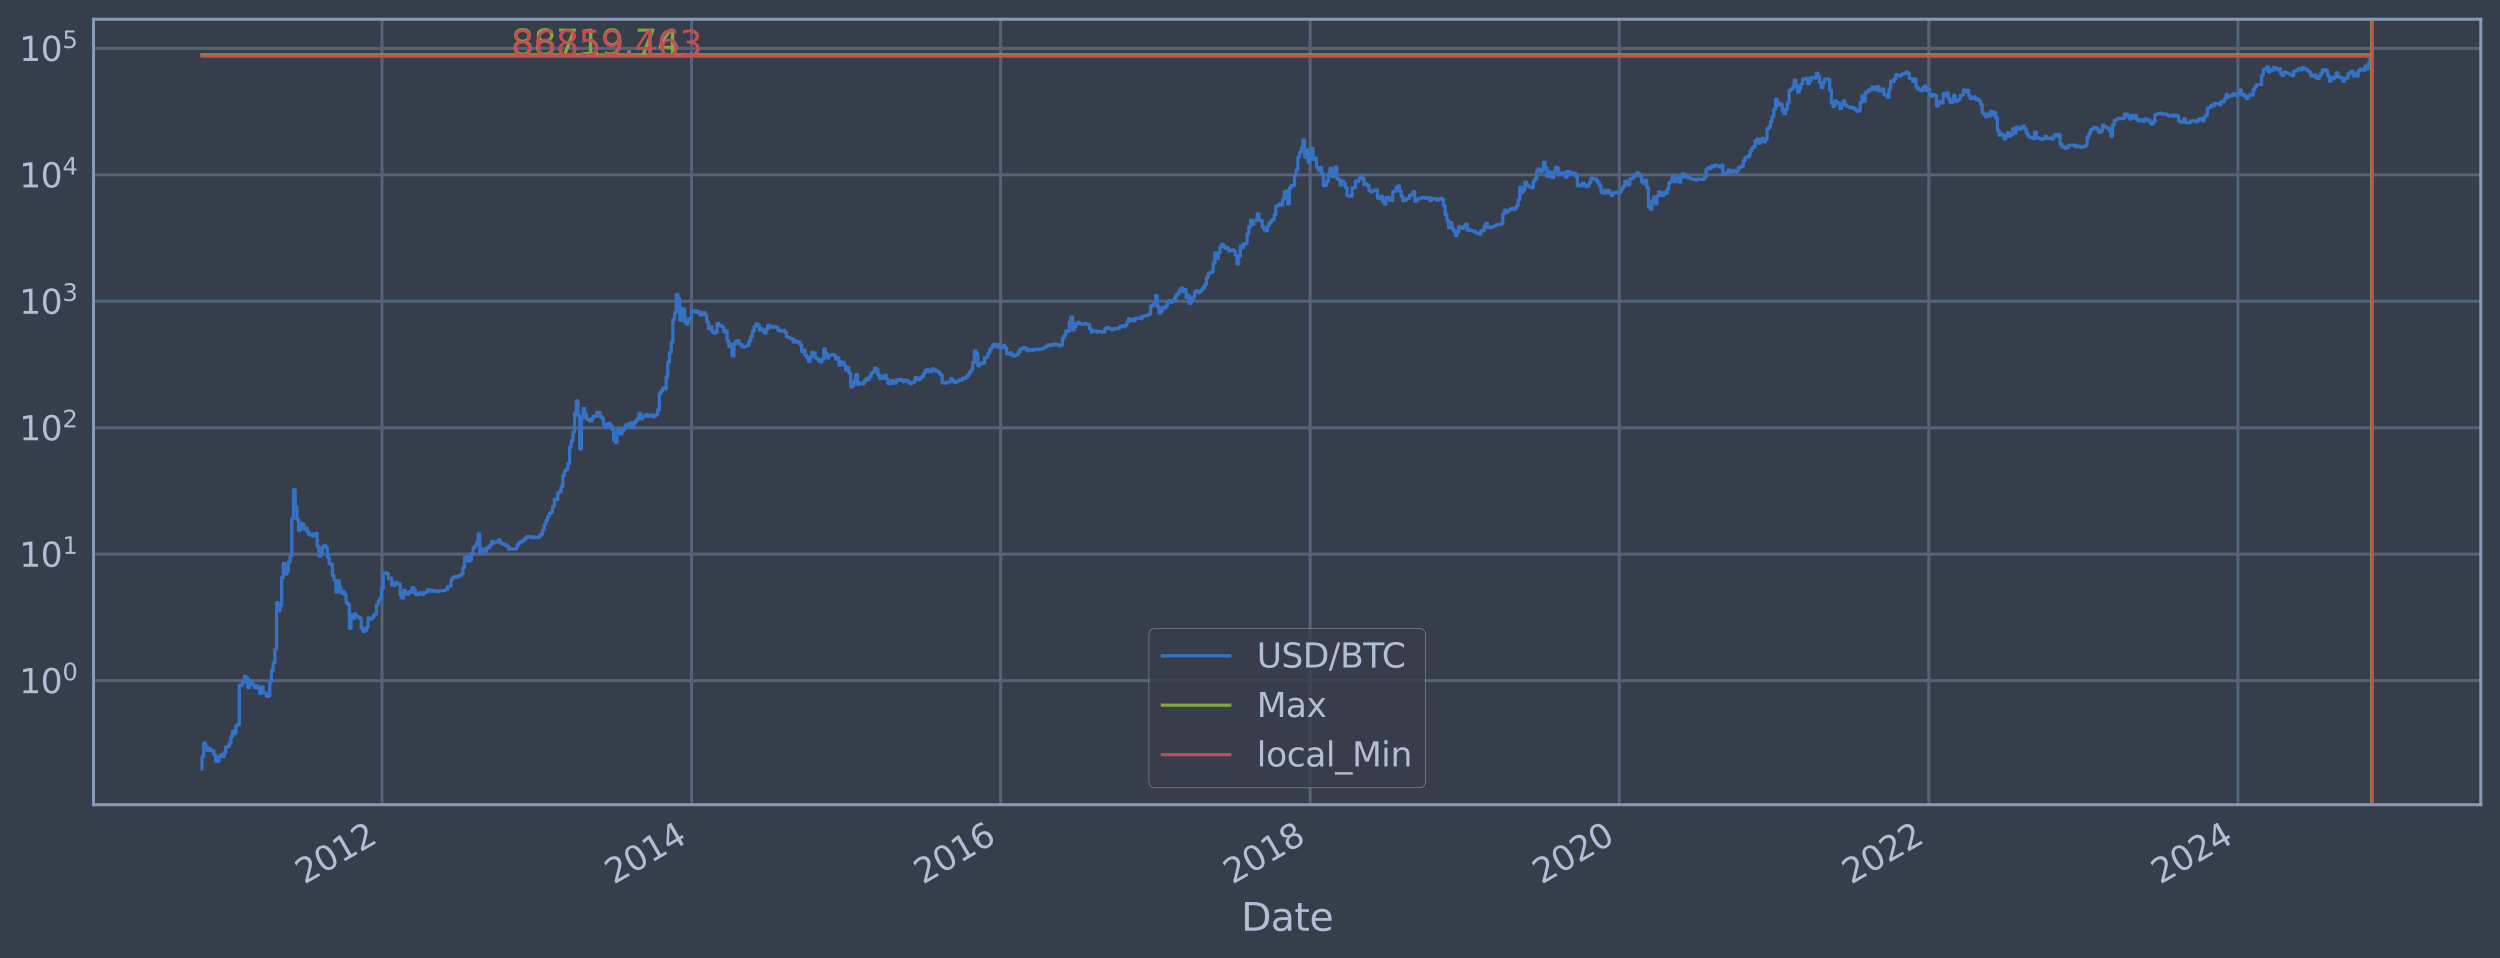 <?xml version="1.0" encoding="utf-8" standalone="no"?>
<!DOCTYPE svg PUBLIC "-//W3C//DTD SVG 1.1//EN"
  "http://www.w3.org/Graphics/SVG/1.1/DTD/svg11.dtd">
<svg xmlns:xlink="http://www.w3.org/1999/xlink" width="934.976pt" height="358.291pt" viewBox="0 0 934.976 358.291" xmlns="http://www.w3.org/2000/svg" version="1.1">
 <defs>
  <style type="text/css">*{stroke-linejoin: round; stroke-linecap: butt}</style>
 </defs>
 <g id="figure_1">
  <g id="patch_1">
   <path d="M 0 358.291 
L 934.976 358.291 
L 934.976 0 
L 0 0 
z
" style="fill: #373e4b"/>
  </g>
  <g id="axes_1">
   <g id="patch_2">
    <path d="M 34.976 300.96 
L 927.776 300.96 
L 927.776 7.2 
L 34.976 7.2 
z
" style="fill: #373e4b"/>
   </g>
   <g id="matplotlib.axis_1">
    <g id="xtick_1">
     <g id="line2d_1">
      <path d="M 142.86 300.96 
L 142.86 7.2 
" clip-path="url(#pf5fe43063b)" style="fill: none; stroke: #546379; stroke-width: 1.12; stroke-linecap: square"/>
     </g>
     <g id="line2d_2"/>
     <g id="text_1">
      <!-- 2012 -->
      <g style="fill: #b1bed6" transform="translate(113.779 330.885) rotate(-30) scale(0.126 -0.126)">
       <defs>
        <path id="DejaVuSans-32" d="M 1228 531 
L 3431 531 
L 3431 0 
L 469 0 
L 469 531 
Q 828 903 1448 1529 
Q 2069 2156 2228 2338 
Q 2531 2678 2651 2914 
Q 2772 3150 2772 3378 
Q 2772 3750 2511 3984 
Q 2250 4219 1831 4219 
Q 1534 4219 1204 4116 
Q 875 4013 500 3803 
L 500 4441 
Q 881 4594 1212 4672 
Q 1544 4750 1819 4750 
Q 2544 4750 2975 4387 
Q 3406 4025 3406 3419 
Q 3406 3131 3298 2873 
Q 3191 2616 2906 2266 
Q 2828 2175 2409 1742 
Q 1991 1309 1228 531 
z
" transform="scale(0.016)"/>
        <path id="DejaVuSans-30" d="M 2034 4250 
Q 1547 4250 1301 3770 
Q 1056 3291 1056 2328 
Q 1056 1369 1301 889 
Q 1547 409 2034 409 
Q 2525 409 2770 889 
Q 3016 1369 3016 2328 
Q 3016 3291 2770 3770 
Q 2525 4250 2034 4250 
z
M 2034 4750 
Q 2819 4750 3233 4129 
Q 3647 3509 3647 2328 
Q 3647 1150 3233 529 
Q 2819 -91 2034 -91 
Q 1250 -91 836 529 
Q 422 1150 422 2328 
Q 422 3509 836 4129 
Q 1250 4750 2034 4750 
z
" transform="scale(0.016)"/>
        <path id="DejaVuSans-31" d="M 794 531 
L 1825 531 
L 1825 4091 
L 703 3866 
L 703 4441 
L 1819 4666 
L 2450 4666 
L 2450 531 
L 3481 531 
L 3481 0 
L 794 0 
L 794 531 
z
" transform="scale(0.016)"/>
       </defs>
       <use xlink:href="#DejaVuSans-32"/>
       <use xlink:href="#DejaVuSans-30" x="63.623"/>
       <use xlink:href="#DejaVuSans-31" x="127.246"/>
       <use xlink:href="#DejaVuSans-32" x="190.869"/>
      </g>
     </g>
    </g>
    <g id="xtick_2">
     <g id="line2d_3">
      <path d="M 258.62 300.96 
L 258.62 7.2 
" clip-path="url(#pf5fe43063b)" style="fill: none; stroke: #546379; stroke-width: 1.12; stroke-linecap: square"/>
     </g>
     <g id="line2d_4"/>
     <g id="text_2">
      <!-- 2014 -->
      <g style="fill: #b1bed6" transform="translate(229.539 330.885) rotate(-30) scale(0.126 -0.126)">
       <defs>
        <path id="DejaVuSans-34" d="M 2419 4116 
L 825 1625 
L 2419 1625 
L 2419 4116 
z
M 2253 4666 
L 3047 4666 
L 3047 1625 
L 3713 1625 
L 3713 1100 
L 3047 1100 
L 3047 0 
L 2419 0 
L 2419 1100 
L 313 1100 
L 313 1709 
L 2253 4666 
z
" transform="scale(0.016)"/>
       </defs>
       <use xlink:href="#DejaVuSans-32"/>
       <use xlink:href="#DejaVuSans-30" x="63.623"/>
       <use xlink:href="#DejaVuSans-31" x="127.246"/>
       <use xlink:href="#DejaVuSans-34" x="190.869"/>
      </g>
     </g>
    </g>
    <g id="xtick_3">
     <g id="line2d_5">
      <path d="M 374.222 300.96 
L 374.222 7.2 
" clip-path="url(#pf5fe43063b)" style="fill: none; stroke: #546379; stroke-width: 1.12; stroke-linecap: square"/>
     </g>
     <g id="line2d_6"/>
     <g id="text_3">
      <!-- 2016 -->
      <g style="fill: #b1bed6" transform="translate(345.141 330.885) rotate(-30) scale(0.126 -0.126)">
       <defs>
        <path id="DejaVuSans-36" d="M 2113 2584 
Q 1688 2584 1439 2293 
Q 1191 2003 1191 1497 
Q 1191 994 1439 701 
Q 1688 409 2113 409 
Q 2538 409 2786 701 
Q 3034 994 3034 1497 
Q 3034 2003 2786 2293 
Q 2538 2584 2113 2584 
z
M 3366 4563 
L 3366 3988 
Q 3128 4100 2886 4159 
Q 2644 4219 2406 4219 
Q 1781 4219 1451 3797 
Q 1122 3375 1075 2522 
Q 1259 2794 1537 2939 
Q 1816 3084 2150 3084 
Q 2853 3084 3261 2657 
Q 3669 2231 3669 1497 
Q 3669 778 3244 343 
Q 2819 -91 2113 -91 
Q 1303 -91 875 529 
Q 447 1150 447 2328 
Q 447 3434 972 4092 
Q 1497 4750 2381 4750 
Q 2619 4750 2861 4703 
Q 3103 4656 3366 4563 
z
" transform="scale(0.016)"/>
       </defs>
       <use xlink:href="#DejaVuSans-32"/>
       <use xlink:href="#DejaVuSans-30" x="63.623"/>
       <use xlink:href="#DejaVuSans-31" x="127.246"/>
       <use xlink:href="#DejaVuSans-36" x="190.869"/>
      </g>
     </g>
    </g>
    <g id="xtick_4">
     <g id="line2d_7">
      <path d="M 489.983 300.96 
L 489.983 7.2 
" clip-path="url(#pf5fe43063b)" style="fill: none; stroke: #546379; stroke-width: 1.12; stroke-linecap: square"/>
     </g>
     <g id="line2d_8"/>
     <g id="text_4">
      <!-- 2018 -->
      <g style="fill: #b1bed6" transform="translate(460.902 330.885) rotate(-30) scale(0.126 -0.126)">
       <defs>
        <path id="DejaVuSans-38" d="M 2034 2216 
Q 1584 2216 1326 1975 
Q 1069 1734 1069 1313 
Q 1069 891 1326 650 
Q 1584 409 2034 409 
Q 2484 409 2743 651 
Q 3003 894 3003 1313 
Q 3003 1734 2745 1975 
Q 2488 2216 2034 2216 
z
M 1403 2484 
Q 997 2584 770 2862 
Q 544 3141 544 3541 
Q 544 4100 942 4425 
Q 1341 4750 2034 4750 
Q 2731 4750 3128 4425 
Q 3525 4100 3525 3541 
Q 3525 3141 3298 2862 
Q 3072 2584 2669 2484 
Q 3125 2378 3379 2068 
Q 3634 1759 3634 1313 
Q 3634 634 3220 271 
Q 2806 -91 2034 -91 
Q 1263 -91 848 271 
Q 434 634 434 1313 
Q 434 1759 690 2068 
Q 947 2378 1403 2484 
z
M 1172 3481 
Q 1172 3119 1398 2916 
Q 1625 2713 2034 2713 
Q 2441 2713 2670 2916 
Q 2900 3119 2900 3481 
Q 2900 3844 2670 4047 
Q 2441 4250 2034 4250 
Q 1625 4250 1398 4047 
Q 1172 3844 1172 3481 
z
" transform="scale(0.016)"/>
       </defs>
       <use xlink:href="#DejaVuSans-32"/>
       <use xlink:href="#DejaVuSans-30" x="63.623"/>
       <use xlink:href="#DejaVuSans-31" x="127.246"/>
       <use xlink:href="#DejaVuSans-38" x="190.869"/>
      </g>
     </g>
    </g>
    <g id="xtick_5">
     <g id="line2d_9">
      <path d="M 605.584 300.96 
L 605.584 7.2 
" clip-path="url(#pf5fe43063b)" style="fill: none; stroke: #546379; stroke-width: 1.12; stroke-linecap: square"/>
     </g>
     <g id="line2d_10"/>
     <g id="text_5">
      <!-- 2020 -->
      <g style="fill: #b1bed6" transform="translate(576.503 330.885) rotate(-30) scale(0.126 -0.126)">
       <use xlink:href="#DejaVuSans-32"/>
       <use xlink:href="#DejaVuSans-30" x="63.623"/>
       <use xlink:href="#DejaVuSans-32" x="127.246"/>
       <use xlink:href="#DejaVuSans-30" x="190.869"/>
      </g>
     </g>
    </g>
    <g id="xtick_6">
     <g id="line2d_11">
      <path d="M 721.345 300.96 
L 721.345 7.2 
" clip-path="url(#pf5fe43063b)" style="fill: none; stroke: #546379; stroke-width: 1.12; stroke-linecap: square"/>
     </g>
     <g id="line2d_12"/>
     <g id="text_6">
      <!-- 2022 -->
      <g style="fill: #b1bed6" transform="translate(692.264 330.885) rotate(-30) scale(0.126 -0.126)">
       <use xlink:href="#DejaVuSans-32"/>
       <use xlink:href="#DejaVuSans-30" x="63.623"/>
       <use xlink:href="#DejaVuSans-32" x="127.246"/>
       <use xlink:href="#DejaVuSans-32" x="190.869"/>
      </g>
     </g>
    </g>
    <g id="xtick_7">
     <g id="line2d_13">
      <path d="M 836.946 300.96 
L 836.946 7.2 
" clip-path="url(#pf5fe43063b)" style="fill: none; stroke: #546379; stroke-width: 1.12; stroke-linecap: square"/>
     </g>
     <g id="line2d_14"/>
     <g id="text_7">
      <!-- 2024 -->
      <g style="fill: #b1bed6" transform="translate(807.865 330.885) rotate(-30) scale(0.126 -0.126)">
       <use xlink:href="#DejaVuSans-32"/>
       <use xlink:href="#DejaVuSans-30" x="63.623"/>
       <use xlink:href="#DejaVuSans-32" x="127.246"/>
       <use xlink:href="#DejaVuSans-34" x="190.869"/>
      </g>
     </g>
    </g>
    <g id="text_8">
     <!-- Date -->
     <g style="fill: #b1bed6" transform="translate(464.167 348.096) scale(0.144 -0.144)">
      <defs>
       <path id="DejaVuSans-44" d="M 1259 4147 
L 1259 519 
L 2022 519 
Q 2988 519 3436 956 
Q 3884 1394 3884 2338 
Q 3884 3275 3436 3711 
Q 2988 4147 2022 4147 
L 1259 4147 
z
M 628 4666 
L 1925 4666 
Q 3281 4666 3915 4102 
Q 4550 3538 4550 2338 
Q 4550 1131 3912 565 
Q 3275 0 1925 0 
L 628 0 
L 628 4666 
z
" transform="scale(0.016)"/>
       <path id="DejaVuSans-61" d="M 2194 1759 
Q 1497 1759 1228 1600 
Q 959 1441 959 1056 
Q 959 750 1161 570 
Q 1363 391 1709 391 
Q 2188 391 2477 730 
Q 2766 1069 2766 1631 
L 2766 1759 
L 2194 1759 
z
M 3341 1997 
L 3341 0 
L 2766 0 
L 2766 531 
Q 2569 213 2275 61 
Q 1981 -91 1556 -91 
Q 1019 -91 701 211 
Q 384 513 384 1019 
Q 384 1609 779 1909 
Q 1175 2209 1959 2209 
L 2766 2209 
L 2766 2266 
Q 2766 2663 2505 2880 
Q 2244 3097 1772 3097 
Q 1472 3097 1187 3025 
Q 903 2953 641 2809 
L 641 3341 
Q 956 3463 1253 3523 
Q 1550 3584 1831 3584 
Q 2591 3584 2966 3190 
Q 3341 2797 3341 1997 
z
" transform="scale(0.016)"/>
       <path id="DejaVuSans-74" d="M 1172 4494 
L 1172 3500 
L 2356 3500 
L 2356 3053 
L 1172 3053 
L 1172 1153 
Q 1172 725 1289 603 
Q 1406 481 1766 481 
L 2356 481 
L 2356 0 
L 1766 0 
Q 1100 0 847 248 
Q 594 497 594 1153 
L 594 3053 
L 172 3053 
L 172 3500 
L 594 3500 
L 594 4494 
L 1172 4494 
z
" transform="scale(0.016)"/>
       <path id="DejaVuSans-65" d="M 3597 1894 
L 3597 1613 
L 953 1613 
Q 991 1019 1311 708 
Q 1631 397 2203 397 
Q 2534 397 2845 478 
Q 3156 559 3463 722 
L 3463 178 
Q 3153 47 2828 -22 
Q 2503 -91 2169 -91 
Q 1331 -91 842 396 
Q 353 884 353 1716 
Q 353 2575 817 3079 
Q 1281 3584 2069 3584 
Q 2775 3584 3186 3129 
Q 3597 2675 3597 1894 
z
M 3022 2063 
Q 3016 2534 2758 2815 
Q 2500 3097 2075 3097 
Q 1594 3097 1305 2825 
Q 1016 2553 972 2059 
L 3022 2063 
z
" transform="scale(0.016)"/>
      </defs>
      <use xlink:href="#DejaVuSans-44"/>
      <use xlink:href="#DejaVuSans-61" x="77.002"/>
      <use xlink:href="#DejaVuSans-74" x="138.281"/>
      <use xlink:href="#DejaVuSans-65" x="177.49"/>
     </g>
    </g>
   </g>
   <g id="matplotlib.axis_2">
    <g id="ytick_1">
     <g id="line2d_15">
      <path d="M 34.976 254.552 
L 927.776 254.552 
" clip-path="url(#pf5fe43063b)" style="fill: none; stroke: #546379; stroke-width: 1.12; stroke-linecap: square"/>
     </g>
     <g id="line2d_16"/>
     <g id="text_9">
      <!-- $\mathdefault{10^{0}}$ -->
      <g style="fill: #b1bed6" transform="translate(7.2 259.339) scale(0.126 -0.126)">
       <use xlink:href="#DejaVuSans-31" transform="translate(0 0.766)"/>
       <use xlink:href="#DejaVuSans-30" transform="translate(63.623 0.766)"/>
       <use xlink:href="#DejaVuSans-30" transform="translate(128.203 39.047) scale(0.7)"/>
      </g>
     </g>
    </g>
    <g id="ytick_2">
     <g id="line2d_17">
      <path d="M 34.976 207.26 
L 927.776 207.26 
" clip-path="url(#pf5fe43063b)" style="fill: none; stroke: #546379; stroke-width: 1.12; stroke-linecap: square"/>
     </g>
     <g id="line2d_18"/>
     <g id="text_10">
      <!-- $\mathdefault{10^{1}}$ -->
      <g style="fill: #b1bed6" transform="translate(7.2 212.047) scale(0.126 -0.126)">
       <use xlink:href="#DejaVuSans-31" transform="translate(0 0.684)"/>
       <use xlink:href="#DejaVuSans-30" transform="translate(63.623 0.684)"/>
       <use xlink:href="#DejaVuSans-31" transform="translate(128.203 38.966) scale(0.7)"/>
      </g>
     </g>
    </g>
    <g id="ytick_3">
     <g id="line2d_19">
      <path d="M 34.976 159.969 
L 927.776 159.969 
" clip-path="url(#pf5fe43063b)" style="fill: none; stroke: #546379; stroke-width: 1.12; stroke-linecap: square"/>
     </g>
     <g id="line2d_20"/>
     <g id="text_11">
      <!-- $\mathdefault{10^{2}}$ -->
      <g style="fill: #b1bed6" transform="translate(7.2 164.756) scale(0.126 -0.126)">
       <use xlink:href="#DejaVuSans-31" transform="translate(0 0.766)"/>
       <use xlink:href="#DejaVuSans-30" transform="translate(63.623 0.766)"/>
       <use xlink:href="#DejaVuSans-32" transform="translate(128.203 39.047) scale(0.7)"/>
      </g>
     </g>
    </g>
    <g id="ytick_4">
     <g id="line2d_21">
      <path d="M 34.976 112.677 
L 927.776 112.677 
" clip-path="url(#pf5fe43063b)" style="fill: none; stroke: #546379; stroke-width: 1.12; stroke-linecap: square"/>
     </g>
     <g id="line2d_22"/>
     <g id="text_12">
      <!-- $\mathdefault{10^{3}}$ -->
      <g style="fill: #b1bed6" transform="translate(7.2 117.465) scale(0.126 -0.126)">
       <defs>
        <path id="DejaVuSans-33" d="M 2597 2516 
Q 3050 2419 3304 2112 
Q 3559 1806 3559 1356 
Q 3559 666 3084 287 
Q 2609 -91 1734 -91 
Q 1441 -91 1130 -33 
Q 819 25 488 141 
L 488 750 
Q 750 597 1062 519 
Q 1375 441 1716 441 
Q 2309 441 2620 675 
Q 2931 909 2931 1356 
Q 2931 1769 2642 2001 
Q 2353 2234 1838 2234 
L 1294 2234 
L 1294 2753 
L 1863 2753 
Q 2328 2753 2575 2939 
Q 2822 3125 2822 3475 
Q 2822 3834 2567 4026 
Q 2313 4219 1838 4219 
Q 1578 4219 1281 4162 
Q 984 4106 628 3988 
L 628 4550 
Q 988 4650 1302 4700 
Q 1616 4750 1894 4750 
Q 2613 4750 3031 4423 
Q 3450 4097 3450 3541 
Q 3450 3153 3228 2886 
Q 3006 2619 2597 2516 
z
" transform="scale(0.016)"/>
       </defs>
       <use xlink:href="#DejaVuSans-31" transform="translate(0 0.766)"/>
       <use xlink:href="#DejaVuSans-30" transform="translate(63.623 0.766)"/>
       <use xlink:href="#DejaVuSans-33" transform="translate(128.203 39.047) scale(0.7)"/>
      </g>
     </g>
    </g>
    <g id="ytick_5">
     <g id="line2d_23">
      <path d="M 34.976 65.386 
L 927.776 65.386 
" clip-path="url(#pf5fe43063b)" style="fill: none; stroke: #546379; stroke-width: 1.12; stroke-linecap: square"/>
     </g>
     <g id="line2d_24"/>
     <g id="text_13">
      <!-- $\mathdefault{10^{4}}$ -->
      <g style="fill: #b1bed6" transform="translate(7.2 70.173) scale(0.126 -0.126)">
       <use xlink:href="#DejaVuSans-31" transform="translate(0 0.684)"/>
       <use xlink:href="#DejaVuSans-30" transform="translate(63.623 0.684)"/>
       <use xlink:href="#DejaVuSans-34" transform="translate(128.203 38.966) scale(0.7)"/>
      </g>
     </g>
    </g>
    <g id="ytick_6">
     <g id="line2d_25">
      <path d="M 34.976 18.095 
L 927.776 18.095 
" clip-path="url(#pf5fe43063b)" style="fill: none; stroke: #546379; stroke-width: 1.12; stroke-linecap: square"/>
     </g>
     <g id="line2d_26"/>
     <g id="text_14">
      <!-- $\mathdefault{10^{5}}$ -->
      <g style="fill: #b1bed6" transform="translate(7.2 22.882) scale(0.126 -0.126)">
       <defs>
        <path id="DejaVuSans-35" d="M 691 4666 
L 3169 4666 
L 3169 4134 
L 1269 4134 
L 1269 2991 
Q 1406 3038 1543 3061 
Q 1681 3084 1819 3084 
Q 2600 3084 3056 2656 
Q 3513 2228 3513 1497 
Q 3513 744 3044 326 
Q 2575 -91 1722 -91 
Q 1428 -91 1123 -41 
Q 819 9 494 109 
L 494 744 
Q 775 591 1075 516 
Q 1375 441 1709 441 
Q 2250 441 2565 725 
Q 2881 1009 2881 1497 
Q 2881 1984 2565 2268 
Q 2250 2553 1709 2553 
Q 1456 2553 1204 2497 
Q 953 2441 691 2322 
L 691 4666 
z
" transform="scale(0.016)"/>
       </defs>
       <use xlink:href="#DejaVuSans-31" transform="translate(0 0.684)"/>
       <use xlink:href="#DejaVuSans-30" transform="translate(63.623 0.684)"/>
       <use xlink:href="#DejaVuSans-35" transform="translate(128.203 38.966) scale(0.7)"/>
      </g>
     </g>
    </g>
    <g id="ytick_7">
     <g id="line2d_27"/>
    </g>
    <g id="ytick_8">
     <g id="line2d_28"/>
    </g>
    <g id="ytick_9">
     <g id="line2d_29"/>
    </g>
    <g id="ytick_10">
     <g id="line2d_30"/>
    </g>
    <g id="ytick_11">
     <g id="line2d_31"/>
    </g>
    <g id="ytick_12">
     <g id="line2d_32"/>
    </g>
    <g id="ytick_13">
     <g id="line2d_33"/>
    </g>
    <g id="ytick_14">
     <g id="line2d_34"/>
    </g>
    <g id="ytick_15">
     <g id="line2d_35"/>
    </g>
    <g id="ytick_16">
     <g id="line2d_36"/>
    </g>
    <g id="ytick_17">
     <g id="line2d_37"/>
    </g>
    <g id="ytick_18">
     <g id="line2d_38"/>
    </g>
    <g id="ytick_19">
     <g id="line2d_39"/>
    </g>
    <g id="ytick_20">
     <g id="line2d_40"/>
    </g>
    <g id="ytick_21">
     <g id="line2d_41"/>
    </g>
    <g id="ytick_22">
     <g id="line2d_42"/>
    </g>
    <g id="ytick_23">
     <g id="line2d_43"/>
    </g>
    <g id="ytick_24">
     <g id="line2d_44"/>
    </g>
    <g id="ytick_25">
     <g id="line2d_45"/>
    </g>
    <g id="ytick_26">
     <g id="line2d_46"/>
    </g>
    <g id="ytick_27">
     <g id="line2d_47"/>
    </g>
    <g id="ytick_28">
     <g id="line2d_48"/>
    </g>
    <g id="ytick_29">
     <g id="line2d_49"/>
    </g>
    <g id="ytick_30">
     <g id="line2d_50"/>
    </g>
    <g id="ytick_31">
     <g id="line2d_51"/>
    </g>
    <g id="ytick_32">
     <g id="line2d_52"/>
    </g>
    <g id="ytick_33">
     <g id="line2d_53"/>
    </g>
    <g id="ytick_34">
     <g id="line2d_54"/>
    </g>
    <g id="ytick_35">
     <g id="line2d_55"/>
    </g>
    <g id="ytick_36">
     <g id="line2d_56"/>
    </g>
    <g id="ytick_37">
     <g id="line2d_57"/>
    </g>
    <g id="ytick_38">
     <g id="line2d_58"/>
    </g>
    <g id="ytick_39">
     <g id="line2d_59"/>
    </g>
    <g id="ytick_40">
     <g id="line2d_60"/>
    </g>
    <g id="ytick_41">
     <g id="line2d_61"/>
    </g>
    <g id="ytick_42">
     <g id="line2d_62"/>
    </g>
    <g id="ytick_43">
     <g id="line2d_63"/>
    </g>
    <g id="ytick_44">
     <g id="line2d_64"/>
    </g>
    <g id="ytick_45">
     <g id="line2d_65"/>
    </g>
    <g id="ytick_46">
     <g id="line2d_66"/>
    </g>
    <g id="ytick_47">
     <g id="line2d_67"/>
    </g>
    <g id="ytick_48">
     <g id="line2d_68"/>
    </g>
    <g id="ytick_49">
     <g id="line2d_69"/>
    </g>
    <g id="ytick_50">
     <g id="line2d_70"/>
    </g>
    <g id="ytick_51">
     <g id="line2d_71"/>
    </g>
    <g id="ytick_52">
     <g id="line2d_72"/>
    </g>
    <g id="ytick_53">
     <g id="line2d_73"/>
    </g>
    <g id="ytick_54">
     <g id="line2d_74"/>
    </g>
   </g>
   <g id="line2d_75">
    <path d="M 75.558 287.607 
L 75.558 283.024 
L 76.191 283.024 
L 76.191 277.954 
L 76.825 277.954 
L 76.825 279.28 
L 77.458 279.28 
L 77.458 280.697 
L 78.092 280.697 
L 78.092 279.976 
L 78.725 279.976 
L 78.725 280.697 
L 79.992 280.697 
L 79.992 282.219 
L 80.625 282.219 
L 80.625 284.737 
L 81.892 284.737 
L 81.892 283.024 
L 82.526 283.024 
L 82.526 282.219 
L 83.159 282.219 
L 83.159 283.024 
L 83.792 283.024 
L 83.792 281.444 
L 84.426 281.444 
L 84.426 279.28 
L 85.693 279.28 
L 85.693 277.954 
L 86.326 277.954 
L 86.326 275.535 
L 86.96 275.535 
L 86.96 273.371 
L 87.593 273.371 
L 87.593 274.425 
L 88.227 274.425 
L 88.227 271.414 
L 88.86 271.414 
L 88.86 270.952 
L 89.493 270.952 
L 89.493 256.264 
L 90.76 256.264 
L 90.76 255.178 
L 91.394 255.178 
L 91.394 252.971 
L 92.027 252.971 
L 92.027 253.55 
L 92.661 253.55 
L 92.661 257.177 
L 93.294 257.177 
L 93.294 254.552 
L 93.927 254.552 
L 93.927 255.178 
L 94.561 255.178 
L 94.561 256.264 
L 95.194 256.264 
L 95.194 257.177 
L 95.828 257.177 
L 95.828 256.489 
L 96.461 256.489 
L 96.461 257.412 
L 97.095 257.412 
L 97.095 259.393 
L 97.728 259.393 
L 97.728 256.945 
L 98.361 256.945 
L 98.361 259.135 
L 99.628 259.135 
L 99.628 260.46 
L 100.262 260.46 
L 100.262 260.188 
L 100.895 260.188 
L 100.895 254.967 
L 101.529 254.967 
L 101.529 250.807 
L 102.162 250.807 
L 102.162 247.937 
L 102.796 247.937 
L 102.796 242.709 
L 103.429 242.709 
L 103.429 225.373 
L 104.062 225.373 
L 104.062 228.473 
L 104.696 228.473 
L 104.696 226.547 
L 105.329 226.547 
L 105.329 215.951 
L 105.963 215.951 
L 105.963 210.671 
L 106.596 210.671 
L 106.596 214.645 
L 107.23 214.645 
L 107.23 213.809 
L 107.863 213.809 
L 107.863 210.168 
L 108.496 210.168 
L 108.496 207.95 
L 109.13 207.95 
L 109.13 194.024 
L 109.763 194.024 
L 109.763 183.154 
L 110.397 183.154 
L 110.397 189.573 
L 111.03 189.573 
L 111.03 194.219 
L 111.664 194.219 
L 111.664 198.406 
L 112.297 198.406 
L 112.297 195.673 
L 112.93 195.673 
L 112.93 195.944 
L 113.564 195.944 
L 113.564 197.944 
L 114.197 197.944 
L 114.197 197.479 
L 114.831 197.479 
L 114.831 198.837 
L 115.464 198.837 
L 115.464 199.986 
L 116.098 199.986 
L 116.098 199.573 
L 116.731 199.573 
L 116.731 200.453 
L 117.365 200.453 
L 117.365 200.204 
L 117.998 200.204 
L 117.998 199.516 
L 118.631 199.516 
L 118.631 204.39 
L 119.265 204.39 
L 119.265 207.971 
L 119.898 207.971 
L 119.898 207.405 
L 120.532 207.405 
L 120.532 204.642 
L 121.165 204.642 
L 121.165 203.948 
L 121.799 203.948 
L 121.799 204.75 
L 122.432 204.75 
L 122.432 208.357 
L 123.065 208.357 
L 123.065 210.695 
L 123.699 210.695 
L 123.699 211.162 
L 124.332 211.162 
L 124.332 215.303 
L 124.966 215.303 
L 124.966 217.112 
L 125.599 217.112 
L 125.599 221.415 
L 126.233 221.415 
L 126.233 217.145 
L 126.866 217.145 
L 126.866 219.576 
L 127.499 219.576 
L 127.499 221.745 
L 128.133 221.745 
L 128.133 221.252 
L 128.766 221.252 
L 128.766 222.378 
L 129.4 222.378 
L 129.4 225.274 
L 130.033 225.274 
L 130.033 226.028 
L 130.667 226.028 
L 130.667 235.006 
L 131.3 235.006 
L 131.3 229.907 
L 131.934 229.907 
L 131.934 231.315 
L 132.567 231.315 
L 132.567 229.539 
L 133.2 229.539 
L 133.2 230.535 
L 133.834 230.535 
L 133.834 230.727 
L 134.467 230.727 
L 134.467 231.249 
L 135.101 231.249 
L 135.101 234.927 
L 135.734 234.927 
L 135.734 236.148 
L 136.368 236.148 
L 136.368 235.898 
L 137.001 235.898 
L 137.001 234.614 
L 137.634 234.614 
L 137.634 231.051 
L 138.268 231.051 
L 138.268 231.581 
L 138.901 231.581 
L 138.901 231.183 
L 139.535 231.183 
L 139.535 230.281 
L 140.168 230.281 
L 140.168 229.661 
L 140.802 229.661 
L 140.802 226.183 
L 141.435 226.183 
L 141.435 224.834 
L 142.068 224.834 
L 142.068 223.798 
L 142.702 223.798 
L 142.702 220.03 
L 143.335 220.03 
L 143.335 214.411 
L 143.969 214.411 
L 143.969 214.295 
L 144.602 214.295 
L 144.602 214.469 
L 145.236 214.469 
L 145.236 216.523 
L 145.869 216.523 
L 145.869 216.203 
L 146.503 216.203 
L 146.503 218.806 
L 147.136 218.806 
L 147.136 218.986 
L 147.769 218.986 
L 147.769 217.786 
L 148.403 217.786 
L 148.403 218.307 
L 149.67 218.378 
L 149.67 222.593 
L 150.303 222.593 
L 150.303 223.661 
L 150.937 223.661 
L 150.937 220.81 
L 151.57 220.81 
L 151.57 221.579 
L 152.203 221.579 
L 152.203 222.292 
L 152.837 222.292 
L 152.837 221.292 
L 153.47 221.292 
L 153.47 221.579 
L 154.104 221.579 
L 154.104 219.764 
L 154.737 219.764 
L 154.737 220.573 
L 155.371 220.573 
L 155.371 222.292 
L 156.004 222.292 
L 156.004 222.464 
L 156.637 222.464 
L 156.637 221.745 
L 157.904 221.662 
L 157.904 222.335 
L 158.538 222.335 
L 158.538 221.62 
L 159.805 221.538 
L 159.805 220.534 
L 160.438 220.534 
L 160.438 220.731 
L 161.072 220.731 
L 161.072 221.13 
L 161.705 221.13 
L 161.705 220.77 
L 162.338 220.77 
L 162.338 221.09 
L 163.605 221.09 
L 163.605 221.292 
L 164.239 221.292 
L 164.239 220.969 
L 166.139 220.89 
L 166.139 220.77 
L 166.772 220.77 
L 166.772 220.416 
L 167.406 220.416 
L 167.406 219.316 
L 168.673 219.243 
L 168.673 216.848 
L 169.306 216.848 
L 169.306 215.919 
L 169.94 215.919 
L 169.94 215.67 
L 170.573 215.67 
L 170.573 215.857 
L 171.206 215.857 
L 171.206 215.455 
L 171.84 215.455 
L 171.84 215.303 
L 172.473 215.303 
L 172.473 214.645 
L 173.107 214.645 
L 173.107 212.232 
L 173.74 212.232 
L 173.74 208.379 
L 174.374 208.379 
L 174.374 208.249 
L 175.007 208.249 
L 175.007 209.886 
L 175.641 209.886 
L 175.641 209.539 
L 176.274 209.539 
L 176.274 207.015 
L 176.907 207.015 
L 176.907 204.878 
L 177.541 204.878 
L 177.541 204.212 
L 178.174 204.212 
L 178.174 203.009 
L 178.808 203.009 
L 178.808 199.657 
L 179.441 199.657 
L 179.441 206.733 
L 180.075 206.733 
L 180.075 205.322 
L 180.708 205.322 
L 180.708 205.472 
L 181.341 205.472 
L 181.341 206.219 
L 181.975 206.219 
L 181.975 204.805 
L 183.242 204.86 
L 183.242 203.792 
L 183.875 203.792 
L 183.875 202.465 
L 184.509 202.465 
L 184.509 203.042 
L 185.142 203.042 
L 185.142 202.743 
L 185.775 202.743 
L 185.775 202.546 
L 186.409 202.546 
L 186.409 201.919 
L 187.042 201.919 
L 187.042 203.009 
L 187.676 203.009 
L 187.676 203.345 
L 188.309 203.345 
L 188.309 203.55 
L 188.943 203.55 
L 188.943 203.861 
L 189.576 203.861 
L 189.576 204.283 
L 190.21 204.283 
L 190.21 205.434 
L 190.843 205.434 
L 190.843 205.191 
L 191.476 205.191 
L 191.476 205.359 
L 192.743 205.397 
L 192.743 205.173 
L 193.377 205.173 
L 193.377 203.826 
L 194.01 203.826 
L 194.01 202.975 
L 194.644 202.975 
L 194.644 202.481 
L 195.91 202.416 
L 195.91 201.73 
L 196.544 201.73 
L 196.544 201.021 
L 197.177 201.021 
L 197.177 200.645 
L 197.811 200.645 
L 197.811 200.9 
L 199.078 200.795 
L 199.078 201.173 
L 199.711 201.173 
L 199.711 200.87 
L 200.344 200.87 
L 200.344 201.066 
L 201.611 201.036 
L 201.611 200.365 
L 202.245 200.365 
L 202.245 199.9 
L 202.878 199.9 
L 202.878 198.22 
L 203.512 198.22 
L 203.512 196.206 
L 204.145 196.206 
L 204.145 194.581 
L 204.779 194.581 
L 204.779 193.251 
L 205.412 193.251 
L 205.412 192.022 
L 206.045 192.022 
L 206.045 191.51 
L 206.679 191.51 
L 206.679 189.305 
L 207.312 189.305 
L 207.312 186.709 
L 207.946 186.709 
L 207.946 186.876 
L 208.579 186.876 
L 208.579 184.344 
L 209.213 184.344 
L 209.213 183.891 
L 209.846 183.891 
L 209.846 181.976 
L 210.479 181.976 
L 210.479 177.786 
L 211.113 177.786 
L 211.113 176.097 
L 211.746 176.097 
L 211.746 175.537 
L 212.38 175.537 
L 212.38 173.352 
L 213.013 173.352 
L 213.013 167.221 
L 213.647 167.221 
L 213.647 164.865 
L 214.28 164.865 
L 214.28 161.57 
L 214.913 161.57 
L 214.913 154.423 
L 215.547 154.423 
L 215.547 149.897 
L 216.18 149.897 
L 216.18 155.402 
L 216.814 155.402 
L 216.814 167.86 
L 217.447 167.86 
L 217.447 156.41 
L 218.081 156.41 
L 218.081 152.695 
L 218.714 152.695 
L 218.714 154.819 
L 219.348 154.819 
L 219.348 156.744 
L 219.981 156.744 
L 219.981 156.924 
L 220.614 156.924 
L 220.614 157.515 
L 221.248 157.515 
L 221.248 156.571 
L 221.881 156.571 
L 221.881 155.664 
L 223.148 155.767 
L 223.148 154.268 
L 224.415 154.22 
L 224.415 155.814 
L 225.048 155.814 
L 225.048 156.401 
L 225.682 156.401 
L 225.682 158.753 
L 226.315 158.753 
L 226.315 159.973 
L 226.949 159.973 
L 226.949 158.505 
L 227.582 158.505 
L 227.582 158.322 
L 228.216 158.322 
L 228.216 159.163 
L 228.849 159.163 
L 228.849 160.542 
L 229.482 160.542 
L 229.482 164.542 
L 230.116 164.542 
L 230.116 165.473 
L 230.749 165.473 
L 230.749 161.242 
L 231.383 161.242 
L 231.383 160.584 
L 232.016 160.584 
L 232.016 162.273 
L 232.65 162.273 
L 232.65 161.129 
L 233.283 161.129 
L 233.283 160.238 
L 233.917 160.238 
L 233.917 159.041 
L 234.55 159.041 
L 234.55 158.633 
L 235.183 158.633 
L 235.183 159.402 
L 235.817 159.402 
L 235.817 158.133 
L 236.45 158.133 
L 236.45 160.029 
L 237.084 160.029 
L 237.084 157.931 
L 237.717 157.931 
L 237.717 157.408 
L 238.351 157.408 
L 238.351 156.483 
L 238.984 156.483 
L 238.984 154.566 
L 239.617 154.566 
L 239.617 156.638 
L 240.251 156.638 
L 240.251 155.882 
L 240.884 155.882 
L 240.884 155.543 
L 241.518 155.543 
L 241.518 155.041 
L 242.151 155.041 
L 242.151 155.729 
L 242.785 155.729 
L 242.785 155.444 
L 243.418 155.444 
L 243.418 155.182 
L 244.051 155.182 
L 244.051 155.895 
L 244.685 155.895 
L 244.685 155.531 
L 245.318 155.531 
L 245.318 154.965 
L 245.952 154.965 
L 245.952 153.326 
L 246.585 153.326 
L 246.585 147.21 
L 247.219 147.21 
L 247.219 146.218 
L 247.852 146.218 
L 247.852 145.036 
L 248.486 145.036 
L 248.486 145.427 
L 249.119 145.427 
L 249.119 140.938 
L 249.752 140.938 
L 249.752 135.448 
L 250.386 135.448 
L 250.386 131.859 
L 251.019 131.859 
L 251.019 127.967 
L 251.653 127.967 
L 251.653 119.517 
L 252.286 119.517 
L 252.286 116.89 
L 252.92 116.89 
L 252.92 110.096 
L 253.553 110.096 
L 253.553 111.671 
L 254.186 111.671 
L 254.186 119.83 
L 254.82 119.83 
L 254.82 115.376 
L 255.453 115.376 
L 255.453 115.704 
L 256.087 115.704 
L 256.087 120.439 
L 256.72 120.439 
L 256.72 121.212 
L 257.354 121.212 
L 257.354 119.311 
L 257.987 119.311 
L 257.987 119.085 
L 258.62 119.085 
L 258.62 116.536 
L 259.254 116.536 
L 259.254 116.671 
L 259.887 116.671 
L 259.887 116.16 
L 260.521 116.16 
L 260.521 116.825 
L 261.154 116.825 
L 261.154 116.559 
L 261.788 116.559 
L 261.788 117.78 
L 262.421 117.78 
L 262.421 117.634 
L 263.055 117.634 
L 263.055 116.827 
L 263.688 116.827 
L 263.688 117.754 
L 264.321 117.754 
L 264.321 120.377 
L 264.955 120.377 
L 264.955 122.83 
L 265.588 122.83 
L 265.588 122.168 
L 266.222 122.168 
L 266.222 123.883 
L 266.855 123.883 
L 266.855 124.604 
L 267.489 124.604 
L 267.489 124.314 
L 268.122 124.314 
L 268.122 120.881 
L 268.755 120.881 
L 268.755 121.847 
L 270.022 121.811 
L 270.022 122.34 
L 270.656 122.34 
L 270.656 124.119 
L 271.289 124.119 
L 271.289 123.661 
L 271.923 123.661 
L 271.923 127.329 
L 272.556 127.329 
L 272.556 129.58 
L 273.189 129.58 
L 273.189 128.716 
L 273.823 128.716 
L 273.823 133.153 
L 274.456 133.153 
L 274.456 128.642 
L 275.09 128.642 
L 275.09 127.662 
L 275.723 127.662 
L 275.723 127.391 
L 276.357 127.391 
L 276.357 128.56 
L 276.99 128.56 
L 276.99 128.985 
L 277.624 128.985 
L 277.624 129.691 
L 278.89 129.651 
L 278.89 129.425 
L 279.524 129.425 
L 279.524 129.118 
L 280.157 129.118 
L 280.157 127.408 
L 280.791 127.408 
L 280.791 125.798 
L 281.424 125.798 
L 281.424 123.83 
L 282.058 123.83 
L 282.058 122.144 
L 282.691 122.144 
L 282.691 121.166 
L 283.324 121.166 
L 283.324 121.563 
L 283.958 121.563 
L 283.958 123.46 
L 284.591 123.46 
L 284.591 122.897 
L 285.225 122.897 
L 285.225 123.481 
L 285.858 123.481 
L 285.858 124.558 
L 286.492 124.558 
L 286.492 123.169 
L 287.125 123.169 
L 287.125 121.673 
L 287.758 121.673 
L 287.758 122.352 
L 288.392 122.352 
L 288.392 122.037 
L 289.025 122.037 
L 289.025 122.361 
L 289.659 122.361 
L 289.659 122.167 
L 290.292 122.167 
L 290.292 122.481 
L 290.926 122.481 
L 290.926 123.387 
L 291.559 123.387 
L 291.559 123.793 
L 292.193 123.793 
L 292.193 123.567 
L 293.459 123.55 
L 293.459 124.258 
L 294.093 124.258 
L 294.093 125.955 
L 294.726 125.955 
L 294.726 126.155 
L 295.36 126.155 
L 295.36 126.586 
L 296.627 126.644 
L 296.627 127.908 
L 297.26 127.908 
L 297.26 127.501 
L 297.893 127.501 
L 297.893 128.039 
L 298.527 128.039 
L 298.527 127.884 
L 299.16 127.884 
L 299.16 128.9 
L 299.794 128.9 
L 299.794 131.438 
L 300.427 131.438 
L 300.427 130.98 
L 301.061 130.98 
L 301.061 132.884 
L 301.694 132.884 
L 301.694 133.723 
L 302.327 133.723 
L 302.327 135.197 
L 302.961 135.197 
L 302.961 133.55 
L 303.594 133.55 
L 303.594 131.763 
L 304.228 131.763 
L 304.228 132.046 
L 304.861 132.046 
L 304.861 133.821 
L 305.495 133.821 
L 305.495 134.186 
L 306.128 134.186 
L 306.128 134.968 
L 306.762 134.968 
L 306.762 135.433 
L 307.395 135.433 
L 307.395 134.42 
L 308.028 134.42 
L 308.028 130.485 
L 308.662 130.485 
L 308.662 132.024 
L 309.295 132.024 
L 309.295 133.863 
L 309.929 133.863 
L 309.929 132.845 
L 310.562 132.845 
L 310.562 132.714 
L 311.196 132.714 
L 311.196 132.571 
L 311.829 132.571 
L 311.829 132.819 
L 312.462 132.819 
L 312.462 134.31 
L 313.096 134.31 
L 313.096 133.787 
L 313.729 133.787 
L 313.729 136.583 
L 314.363 136.583 
L 314.363 135.325 
L 314.996 135.325 
L 314.996 135.451 
L 315.63 135.451 
L 315.63 136.666 
L 316.263 136.666 
L 316.263 138.452 
L 316.896 138.452 
L 316.896 137.543 
L 317.53 137.543 
L 317.53 139.594 
L 318.163 139.594 
L 318.163 144.71 
L 318.797 144.71 
L 318.797 144.151 
L 319.43 144.151 
L 319.43 142.534 
L 320.064 142.534 
L 320.064 140.068 
L 320.697 140.068 
L 320.697 143.845 
L 321.331 143.845 
L 321.331 143.158 
L 321.964 143.158 
L 321.964 143.412 
L 322.597 143.412 
L 322.597 143.559 
L 323.231 143.559 
L 323.231 142.464 
L 323.864 142.464 
L 323.864 141.499 
L 324.498 141.499 
L 324.498 141.993 
L 325.131 141.993 
L 325.131 140.864 
L 325.765 140.864 
L 325.765 139.565 
L 326.398 139.565 
L 326.398 139.192 
L 327.031 139.192 
L 327.031 137.757 
L 327.665 137.757 
L 327.665 138.153 
L 328.298 138.153 
L 328.298 140.179 
L 328.932 140.179 
L 328.932 141.565 
L 329.565 141.565 
L 329.565 140.908 
L 330.199 140.908 
L 330.199 141.44 
L 330.832 141.44 
L 330.832 140.303 
L 331.465 140.303 
L 331.465 141.733 
L 332.099 141.733 
L 332.099 143.496 
L 333.366 143.53 
L 333.366 142.346 
L 333.999 142.346 
L 333.999 143.196 
L 335.266 143.257 
L 335.266 142.034 
L 335.9 142.034 
L 335.9 142.233 
L 336.533 142.233 
L 336.533 141.907 
L 337.166 141.907 
L 337.166 142.215 
L 337.8 142.215 
L 337.8 142.738 
L 338.433 142.738 
L 338.433 142.181 
L 339.067 142.181 
L 339.067 142.394 
L 339.7 142.394 
L 339.7 143.011 
L 340.334 143.011 
L 340.334 143.508 
L 340.967 143.508 
L 340.967 143.072 
L 341.6 143.072 
L 341.6 142.898 
L 342.234 142.898 
L 342.234 141.151 
L 342.867 141.151 
L 342.867 141.586 
L 343.501 141.586 
L 343.501 141.971 
L 344.134 141.971 
L 344.134 141.268 
L 344.768 141.268 
L 344.768 140.769 
L 345.401 140.769 
L 345.401 139.681 
L 346.034 139.681 
L 346.034 138.464 
L 346.668 138.464 
L 346.668 138.249 
L 347.301 138.249 
L 347.301 139.063 
L 348.568 138.972 
L 348.568 137.903 
L 349.202 137.903 
L 349.202 138.212 
L 349.835 138.212 
L 349.835 138.74 
L 350.469 138.74 
L 350.469 138.872 
L 351.102 138.872 
L 351.102 139.495 
L 351.735 139.495 
L 351.735 140.232 
L 352.369 140.232 
L 352.369 143.2 
L 353.002 143.2 
L 353.002 143.029 
L 353.636 143.029 
L 353.636 143.304 
L 354.269 143.304 
L 354.269 142.84 
L 355.536 142.797 
L 355.536 141.631 
L 356.169 141.631 
L 356.169 142.444 
L 356.803 142.444 
L 356.803 143.012 
L 357.436 143.012 
L 357.436 142.848 
L 358.07 142.848 
L 358.07 142.508 
L 358.703 142.508 
L 358.703 142.062 
L 359.337 142.062 
L 359.337 142.18 
L 359.97 142.18 
L 359.97 141.414 
L 361.237 141.504 
L 361.237 140.948 
L 361.87 140.948 
L 361.87 140.262 
L 362.504 140.262 
L 362.504 139.241 
L 363.137 139.241 
L 363.137 138.337 
L 363.771 138.337 
L 363.771 135.562 
L 364.404 135.562 
L 364.404 131.267 
L 365.038 131.267 
L 365.038 132.174 
L 365.671 132.174 
L 365.671 136.799 
L 366.304 136.799 
L 366.304 136.146 
L 366.938 136.146 
L 366.938 135.704 
L 367.571 135.704 
L 367.571 135.858 
L 368.205 135.858 
L 368.205 133.775 
L 368.838 133.775 
L 368.838 133.514 
L 369.472 133.514 
L 369.472 132.178 
L 370.105 132.178 
L 370.105 130.667 
L 370.738 130.667 
L 370.738 129.85 
L 371.372 129.85 
L 371.372 128.779 
L 372.005 128.779 
L 372.005 129.616 
L 372.639 129.616 
L 372.639 128.828 
L 373.272 128.828 
L 373.272 129.858 
L 374.539 129.88 
L 374.539 130.047 
L 375.172 130.047 
L 375.172 129.149 
L 375.806 129.149 
L 375.806 130.033 
L 376.439 130.033 
L 376.439 132.256 
L 377.073 132.256 
L 377.073 132.469 
L 377.706 132.469 
L 377.706 131.929 
L 378.34 131.929 
L 378.34 132.735 
L 378.973 132.735 
L 378.973 133.184 
L 379.607 133.184 
L 379.607 132.822 
L 380.24 132.822 
L 380.24 132.657 
L 380.873 132.657 
L 380.873 131.537 
L 381.507 131.537 
L 381.507 130.496 
L 382.774 130.531 
L 382.774 129.936 
L 383.407 129.936 
L 383.407 130.373 
L 384.041 130.373 
L 384.041 131.207 
L 384.674 131.207 
L 384.674 130.691 
L 385.941 130.741 
L 385.941 131.092 
L 386.574 131.092 
L 386.574 130.672 
L 387.841 130.644 
L 387.841 130.803 
L 388.475 130.803 
L 388.475 130.568 
L 389.741 130.497 
L 389.741 130.366 
L 390.375 130.366 
L 390.375 130.038 
L 391.008 130.038 
L 391.008 129.729 
L 391.642 129.729 
L 391.642 128.99 
L 392.275 128.99 
L 392.275 129.294 
L 392.909 129.294 
L 392.909 128.941 
L 393.542 128.941 
L 393.542 129.106 
L 394.176 129.106 
L 394.176 128.597 
L 394.809 128.597 
L 394.809 128.814 
L 395.442 128.814 
L 395.442 128.937 
L 396.076 128.937 
L 396.076 129.39 
L 396.709 129.39 
L 396.709 129.137 
L 397.343 129.137 
L 397.343 126.455 
L 397.976 126.455 
L 397.976 125.409 
L 398.61 125.409 
L 398.61 123.734 
L 399.243 123.734 
L 399.243 123.938 
L 399.876 123.938 
L 399.876 120.442 
L 400.51 120.442 
L 400.51 118.532 
L 401.143 118.532 
L 401.143 123.417 
L 401.777 123.417 
L 401.777 122.161 
L 402.41 122.161 
L 402.41 120.966 
L 403.044 120.966 
L 403.044 120.539 
L 403.677 120.539 
L 403.677 121.118 
L 405.577 121.17 
L 405.577 120.979 
L 406.211 120.979 
L 406.211 121.166 
L 406.844 121.166 
L 406.844 121.351 
L 407.478 121.351 
L 407.478 122.98 
L 408.111 122.98 
L 408.111 124.125 
L 408.745 124.125 
L 408.745 123.69 
L 410.011 123.747 
L 410.011 124.189 
L 410.645 124.189 
L 410.645 123.963 
L 411.912 124.016 
L 411.912 124.169 
L 413.179 124.151 
L 413.179 122.892 
L 413.812 122.892 
L 413.812 122.441 
L 414.445 122.441 
L 414.445 122.864 
L 415.712 122.92 
L 415.712 123.373 
L 416.346 123.373 
L 416.346 122.938 
L 418.246 122.925 
L 418.246 122.68 
L 418.88 122.68 
L 418.88 121.999 
L 419.513 121.999 
L 419.513 121.877 
L 420.146 121.877 
L 420.146 122.203 
L 420.78 122.203 
L 420.78 121.718 
L 421.413 121.718 
L 421.413 120.421 
L 422.047 120.421 
L 422.047 119.237 
L 422.68 119.237 
L 422.68 119.901 
L 423.314 119.901 
L 423.314 119.382 
L 423.947 119.382 
L 423.947 119.992 
L 424.58 119.992 
L 424.58 118.95 
L 426.481 118.943 
L 426.481 119.141 
L 427.114 119.141 
L 427.114 118.234 
L 428.381 118.14 
L 428.381 118.094 
L 429.014 118.094 
L 429.014 117.889 
L 429.648 117.889 
L 429.648 117.492 
L 430.281 117.492 
L 430.281 114.526 
L 430.915 114.526 
L 430.915 114.16 
L 431.548 114.16 
L 431.548 113.413 
L 432.182 113.413 
L 432.182 110.55 
L 432.815 110.55 
L 432.815 114.603 
L 433.449 114.603 
L 433.449 117.119 
L 434.082 117.119 
L 434.082 116.491 
L 434.715 116.491 
L 434.715 114.941 
L 435.349 114.941 
L 435.349 115.219 
L 435.982 115.219 
L 435.982 114.421 
L 436.616 114.421 
L 436.616 113.021 
L 437.249 113.021 
L 437.249 112.451 
L 437.883 112.451 
L 437.883 112.981 
L 438.516 112.981 
L 438.516 112.653 
L 439.149 112.653 
L 439.149 111.587 
L 439.783 111.587 
L 439.783 110.258 
L 440.416 110.258 
L 440.416 109.8 
L 441.05 109.8 
L 441.05 108.51 
L 441.683 108.51 
L 441.683 107.752 
L 442.317 107.752 
L 442.317 109.069 
L 442.95 109.069 
L 442.95 108.248 
L 443.583 108.248 
L 443.583 111.321 
L 444.217 111.321 
L 444.217 110.479 
L 444.85 110.479 
L 444.85 113.477 
L 445.484 113.477 
L 445.484 111.877 
L 446.117 111.877 
L 446.117 111.097 
L 446.751 111.097 
L 446.751 109.04 
L 447.384 109.04 
L 447.384 108.763 
L 448.018 108.763 
L 448.018 109.447 
L 448.651 109.447 
L 448.651 108.912 
L 449.284 108.912 
L 449.284 108.372 
L 449.918 108.372 
L 449.918 107.479 
L 450.551 107.479 
L 450.551 106.441 
L 451.185 106.441 
L 451.185 103.846 
L 451.818 103.846 
L 451.818 102.379 
L 452.452 102.379 
L 452.452 101.865 
L 453.085 101.865 
L 453.085 101.671 
L 453.718 101.671 
L 453.718 98.351 
L 454.352 98.351 
L 454.352 94.514 
L 454.985 94.514 
L 454.985 96.696 
L 455.619 96.696 
L 455.619 94.612 
L 456.252 94.612 
L 456.252 92.284 
L 456.886 92.284 
L 456.886 91.347 
L 457.519 91.347 
L 457.519 92.232 
L 458.152 92.232 
L 458.152 92.819 
L 458.786 92.819 
L 458.786 92.594 
L 459.419 92.594 
L 459.419 93.842 
L 460.053 93.842 
L 460.053 93.519 
L 461.32 93.452 
L 461.32 93.835 
L 461.953 93.835 
L 461.953 95.473 
L 462.587 95.473 
L 462.587 98.728 
L 463.22 98.728 
L 463.22 95.884 
L 463.853 95.884 
L 463.853 91.913 
L 464.487 91.913 
L 464.487 92.611 
L 465.12 92.611 
L 465.12 91.074 
L 466.387 91.12 
L 466.387 87.49 
L 467.021 87.49 
L 467.021 84.892 
L 467.654 84.892 
L 467.654 82.361 
L 468.287 82.361 
L 468.287 83.927 
L 468.921 83.927 
L 468.921 82.569 
L 469.554 82.569 
L 469.554 82.357 
L 470.188 82.357 
L 470.188 80.002 
L 470.821 80.002 
L 470.821 82.318 
L 471.455 82.318 
L 471.455 82.573 
L 472.088 82.573 
L 472.088 84.909 
L 472.721 84.909 
L 472.721 85.926 
L 473.355 85.926 
L 473.355 86.364 
L 473.988 86.364 
L 473.988 84.557 
L 474.622 84.557 
L 474.622 83.379 
L 475.255 83.379 
L 475.255 82.68 
L 475.889 82.68 
L 475.889 82.064 
L 476.522 82.064 
L 476.522 80.366 
L 477.156 80.366 
L 477.156 76.961 
L 478.422 76.941 
L 478.422 76.221 
L 479.056 76.221 
L 479.056 76.681 
L 479.689 76.681 
L 479.689 74.501 
L 480.323 74.501 
L 480.323 71.665 
L 480.956 71.665 
L 480.956 71.381 
L 481.59 71.381 
L 481.59 76.257 
L 482.223 76.257 
L 482.223 70.309 
L 482.856 70.309 
L 482.856 69.355 
L 484.123 69.43 
L 484.123 65.553 
L 484.757 65.553 
L 484.757 63.592 
L 485.39 63.592 
L 485.39 58.706 
L 486.024 58.706 
L 486.024 56.964 
L 486.657 56.964 
L 486.657 55.216 
L 487.29 55.216 
L 487.29 52.299 
L 487.924 52.299 
L 487.924 58.806 
L 488.557 58.806 
L 488.557 56.15 
L 489.191 56.15 
L 489.191 60.619 
L 489.824 60.619 
L 489.824 57.005 
L 490.458 57.005 
L 490.458 55.487 
L 491.091 55.487 
L 491.091 59.551 
L 491.725 59.551 
L 491.725 59.14 
L 492.358 59.14 
L 492.358 62.504 
L 492.991 62.504 
L 492.991 63.746 
L 493.625 63.746 
L 493.625 62.638 
L 494.258 62.638 
L 494.258 64.971 
L 494.892 64.971 
L 494.892 69.457 
L 496.159 69.349 
L 496.159 67.789 
L 496.792 67.789 
L 496.792 65.023 
L 497.425 65.023 
L 497.425 62.974 
L 498.059 62.974 
L 498.059 66.012 
L 498.692 66.012 
L 498.692 64.715 
L 499.326 64.715 
L 499.326 62.485 
L 499.959 62.485 
L 499.959 66.822 
L 500.593 66.822 
L 500.593 67.255 
L 501.226 67.255 
L 501.226 69.218 
L 501.859 69.218 
L 501.859 67.756 
L 502.493 67.756 
L 502.493 68.642 
L 503.126 68.642 
L 503.126 70.096 
L 503.76 70.096 
L 503.76 73.224 
L 504.393 73.224 
L 504.393 73.347 
L 505.66 73.354 
L 505.66 70.24 
L 506.927 70.209 
L 506.927 67.709 
L 507.56 67.709 
L 507.56 67.848 
L 508.194 67.848 
L 508.194 66.66 
L 508.827 66.66 
L 508.827 65.899 
L 509.461 65.899 
L 509.461 66.724 
L 510.094 66.724 
L 510.094 68.975 
L 510.728 68.975 
L 510.728 68.794 
L 511.361 68.794 
L 511.361 69.357 
L 511.994 69.357 
L 511.994 71.262 
L 512.628 71.262 
L 512.628 71.725 
L 513.261 71.725 
L 513.261 71.323 
L 514.528 71.307 
L 514.528 70.981 
L 515.162 70.981 
L 515.162 74.067 
L 515.795 74.067 
L 515.795 74.269 
L 516.428 74.269 
L 516.428 73.426 
L 517.062 73.426 
L 517.062 75.347 
L 517.695 75.347 
L 517.695 76.299 
L 518.329 76.299 
L 518.329 73.838 
L 519.596 73.831 
L 519.596 74.78 
L 520.229 74.78 
L 520.229 75.043 
L 520.863 75.043 
L 520.863 71.651 
L 522.129 71.552 
L 522.129 70.124 
L 522.763 70.124 
L 522.763 69.533 
L 523.396 69.533 
L 523.396 71.529 
L 524.03 71.529 
L 524.03 73.555 
L 524.663 73.555 
L 524.663 75.112 
L 525.297 75.112 
L 525.297 74.971 
L 525.93 74.971 
L 525.93 74.276 
L 526.563 74.276 
L 526.563 74.152 
L 527.197 74.152 
L 527.197 73.003 
L 527.83 73.003 
L 527.83 72.657 
L 528.464 72.657 
L 528.464 71.684 
L 529.097 71.684 
L 529.097 75.257 
L 529.731 75.257 
L 529.731 74.791 
L 530.364 74.791 
L 530.364 74.242 
L 531.631 74.246 
L 531.631 73.972 
L 532.264 73.972 
L 532.264 73.831 
L 532.898 73.831 
L 532.898 74.166 
L 533.531 74.166 
L 533.531 74.002 
L 534.798 73.979 
L 534.798 74.989 
L 535.432 74.989 
L 535.432 74.203 
L 536.698 74.253 
L 536.698 74.322 
L 537.332 74.322 
L 537.332 74.87 
L 537.965 74.87 
L 537.965 74.677 
L 538.599 74.677 
L 538.599 74.118 
L 539.232 74.118 
L 539.232 74.525 
L 539.866 74.525 
L 539.866 77.08 
L 540.499 77.08 
L 540.499 80.253 
L 541.132 80.253 
L 541.132 82.468 
L 541.766 82.468 
L 541.766 85.105 
L 542.399 85.105 
L 542.399 83.261 
L 543.033 83.261 
L 543.033 85.558 
L 543.666 85.558 
L 543.666 86.435 
L 544.3 86.435 
L 544.3 88.106 
L 544.933 88.106 
L 544.933 86.619 
L 545.566 86.619 
L 545.566 84.726 
L 546.2 84.726 
L 546.2 85.143 
L 546.833 85.143 
L 546.833 85.419 
L 547.467 85.419 
L 547.467 84.561 
L 548.1 84.561 
L 548.1 83.84 
L 548.734 83.84 
L 548.734 86.107 
L 549.367 86.107 
L 549.367 85.904 
L 550.001 85.904 
L 550.001 86.223 
L 550.634 86.223 
L 550.634 86.441 
L 551.901 86.505 
L 551.901 87.125 
L 553.168 87.207 
L 553.168 87.575 
L 553.801 87.575 
L 553.801 86.202 
L 554.435 86.202 
L 554.435 86.322 
L 555.068 86.322 
L 555.068 84.586 
L 555.701 84.586 
L 555.701 83.501 
L 556.335 83.501 
L 556.335 85.08 
L 557.602 85.18 
L 557.602 84.795 
L 558.869 84.825 
L 558.869 84.534 
L 559.502 84.534 
L 559.502 84.056 
L 561.402 83.958 
L 561.402 83.627 
L 562.036 83.627 
L 562.036 79.99 
L 562.669 79.99 
L 562.669 78.547 
L 563.303 78.547 
L 563.303 79.325 
L 563.936 79.325 
L 563.936 78.83 
L 564.57 78.83 
L 564.57 78.389 
L 565.203 78.389 
L 565.203 77.912 
L 565.836 77.912 
L 565.836 78.42 
L 566.47 78.42 
L 566.47 78.079 
L 567.103 78.079 
L 567.103 76.987 
L 567.737 76.987 
L 567.737 74.72 
L 568.37 74.72 
L 568.37 69.988 
L 569.004 69.988 
L 569.004 71.948 
L 569.637 71.948 
L 569.637 70.953 
L 570.27 70.953 
L 570.27 68.142 
L 570.904 68.142 
L 570.904 69.281 
L 571.537 69.281 
L 571.537 69.626 
L 572.171 69.626 
L 572.171 69.973 
L 572.804 69.973 
L 572.804 70.182 
L 573.438 70.182 
L 573.438 67.873 
L 574.071 67.873 
L 574.071 66.917 
L 574.704 66.917 
L 574.704 63.778 
L 575.338 63.778 
L 575.338 63.182 
L 575.971 63.182 
L 575.971 64.231 
L 576.605 64.231 
L 576.605 63.512 
L 577.238 63.512 
L 577.238 60.661 
L 577.872 60.661 
L 577.872 62.715 
L 578.505 62.715 
L 578.505 66.066 
L 579.139 66.066 
L 579.139 64.214 
L 579.772 64.214 
L 579.772 65.644 
L 580.405 65.644 
L 580.405 66.437 
L 581.039 66.437 
L 581.039 64.326 
L 581.672 64.326 
L 581.672 62.577 
L 582.306 62.577 
L 582.306 62.908 
L 582.939 62.908 
L 582.939 65.351 
L 583.573 65.351 
L 583.573 64.744 
L 584.206 64.744 
L 584.206 65.157 
L 584.839 65.157 
L 584.839 64.659 
L 585.473 64.659 
L 585.473 66.272 
L 586.106 66.272 
L 586.106 64.148 
L 586.74 64.148 
L 586.74 64.409 
L 587.373 64.409 
L 587.373 65.061 
L 588.007 65.061 
L 588.007 64.758 
L 589.273 64.827 
L 589.273 66.047 
L 589.907 66.047 
L 589.907 69.477 
L 590.54 69.477 
L 590.54 69.156 
L 591.174 69.156 
L 591.174 69.593 
L 591.807 69.593 
L 591.807 68.513 
L 592.441 68.513 
L 592.441 69.253 
L 593.074 69.253 
L 593.074 69.773 
L 593.708 69.773 
L 593.708 69.406 
L 594.341 69.406 
L 594.341 68.325 
L 594.974 68.325 
L 594.974 66.584 
L 595.608 66.584 
L 595.608 66.874 
L 596.875 66.781 
L 596.875 67.465 
L 597.508 67.465 
L 597.508 68.407 
L 598.142 68.407 
L 598.142 69.522 
L 598.775 69.522 
L 598.775 71.888 
L 599.408 71.888 
L 599.408 72.237 
L 600.042 72.237 
L 600.042 71.137 
L 600.675 71.137 
L 600.675 72.153 
L 601.309 72.153 
L 601.309 71.233 
L 601.942 71.233 
L 601.942 72.164 
L 602.576 72.164 
L 602.576 73.068 
L 603.209 73.068 
L 603.209 72.161 
L 603.842 72.161 
L 603.842 71.989 
L 604.476 71.989 
L 604.476 71.847 
L 605.109 71.847 
L 605.109 72.202 
L 605.743 72.202 
L 605.743 71.705 
L 606.376 71.705 
L 606.376 70.442 
L 607.01 70.442 
L 607.01 69.701 
L 607.643 69.701 
L 607.643 67.779 
L 608.277 67.779 
L 608.277 68.194 
L 608.91 68.194 
L 608.91 69.145 
L 609.543 69.145 
L 609.543 66.921 
L 610.81 66.844 
L 610.81 65.894 
L 611.444 65.894 
L 611.444 65.686 
L 612.077 65.686 
L 612.077 64.643 
L 612.711 64.643 
L 612.711 65.018 
L 613.344 65.018 
L 613.344 66.076 
L 613.977 66.076 
L 613.977 68.045 
L 614.611 68.045 
L 614.611 68.641 
L 615.244 68.641 
L 615.244 67.397 
L 615.878 67.397 
L 615.878 70.145 
L 616.511 70.145 
L 616.511 77.261 
L 617.145 77.261 
L 617.145 78.203 
L 617.778 78.203 
L 617.778 75.238 
L 618.411 75.238 
L 618.411 73.616 
L 619.045 73.616 
L 619.045 76.274 
L 619.678 76.274 
L 619.678 73.279 
L 620.312 73.279 
L 620.312 71.728 
L 620.945 71.728 
L 620.945 73.087 
L 622.212 73.091 
L 622.212 71.964 
L 622.846 71.964 
L 622.846 72.331 
L 623.479 72.331 
L 623.479 70.756 
L 624.112 70.756 
L 624.112 68.415 
L 624.746 68.415 
L 624.746 67.812 
L 625.379 67.812 
L 625.379 65.755 
L 626.013 65.755 
L 626.013 67.978 
L 626.646 67.978 
L 626.646 66.688 
L 627.28 66.688 
L 627.28 66.416 
L 627.913 66.416 
L 627.913 68.174 
L 628.546 68.174 
L 628.546 66.29 
L 629.18 66.29 
L 629.18 64.971 
L 629.813 64.971 
L 629.813 66.174 
L 630.447 66.174 
L 630.447 65.853 
L 631.08 65.853 
L 631.08 66.497 
L 632.347 66.537 
L 632.347 66.91 
L 633.614 67.008 
L 633.614 67.131 
L 634.247 67.131 
L 634.247 67.385 
L 634.881 67.385 
L 634.881 66.973 
L 636.148 67.018 
L 636.148 67.113 
L 637.415 67.066 
L 637.415 66.196 
L 638.048 66.196 
L 638.048 63.349 
L 638.681 63.349 
L 638.681 62.796 
L 639.315 62.796 
L 639.315 63.069 
L 639.948 63.069 
L 639.948 62.043 
L 640.582 62.043 
L 640.582 62.385 
L 641.215 62.385 
L 641.215 61.789 
L 642.482 61.872 
L 642.482 62.049 
L 643.115 62.049 
L 643.115 62.454 
L 643.749 62.454 
L 643.749 61.773 
L 644.382 61.773 
L 644.382 65.061 
L 645.016 65.061 
L 645.016 64.923 
L 645.649 64.923 
L 645.649 64.718 
L 646.283 64.718 
L 646.283 63.534 
L 646.916 63.534 
L 646.916 64.52 
L 647.549 64.52 
L 647.549 64.01 
L 648.183 64.01 
L 648.183 63.728 
L 648.816 63.728 
L 648.816 64.283 
L 649.45 64.283 
L 649.45 64.053 
L 650.083 64.053 
L 650.083 62.737 
L 650.717 62.737 
L 650.717 62.509 
L 651.35 62.509 
L 651.35 62.06 
L 651.984 62.06 
L 651.984 60.085 
L 652.617 60.085 
L 652.617 58.993 
L 653.25 58.993 
L 653.25 58.756 
L 653.884 58.756 
L 653.884 58.248 
L 654.517 58.248 
L 654.517 56.397 
L 655.151 56.397 
L 655.151 55.357 
L 655.784 55.357 
L 655.784 54.823 
L 656.418 54.823 
L 656.418 52.544 
L 657.051 52.544 
L 657.051 52.018 
L 657.684 52.018 
L 657.684 53.621 
L 658.318 53.621 
L 658.318 51.959 
L 658.951 51.959 
L 658.951 51.799 
L 659.585 51.799 
L 659.585 53.033 
L 660.218 53.033 
L 660.218 51.907 
L 660.852 51.907 
L 660.852 48.145 
L 661.485 48.145 
L 661.485 47.556 
L 662.118 47.556 
L 662.118 45.414 
L 662.752 45.414 
L 662.752 43.62 
L 663.385 43.62 
L 663.385 40.864 
L 664.019 40.864 
L 664.019 37.179 
L 664.652 37.179 
L 664.652 39.339 
L 665.286 39.339 
L 665.286 38.61 
L 665.919 38.61 
L 665.919 39.066 
L 666.553 39.066 
L 666.553 41.433 
L 667.186 41.433 
L 667.186 42.537 
L 667.819 42.537 
L 667.819 40.78 
L 668.453 40.78 
L 668.453 38.514 
L 669.086 38.514 
L 669.086 33.881 
L 669.72 33.881 
L 669.72 33.397 
L 670.353 33.397 
L 670.353 32.679 
L 670.987 32.679 
L 670.987 30.003 
L 671.62 30.003 
L 671.62 32.076 
L 672.253 32.076 
L 672.253 34.443 
L 672.887 34.443 
L 672.887 32.978 
L 673.52 32.978 
L 673.52 31.407 
L 674.154 31.407 
L 674.154 29.549 
L 674.787 29.549 
L 674.787 29.686 
L 675.421 29.686 
L 675.421 29.252 
L 676.054 29.252 
L 676.054 31.325 
L 676.687 31.325 
L 676.687 30.083 
L 677.321 30.083 
L 677.321 29.023 
L 678.588 28.912 
L 678.588 29.246 
L 679.221 29.246 
L 679.221 27.404 
L 679.855 27.404 
L 679.855 28.556 
L 680.488 28.556 
L 680.488 30.823 
L 681.122 30.823 
L 681.122 32.714 
L 681.755 32.714 
L 681.755 30.909 
L 682.388 30.909 
L 682.388 29.563 
L 683.655 29.503 
L 683.655 29.73 
L 684.289 29.73 
L 684.289 33.717 
L 684.922 33.717 
L 684.922 38.535 
L 685.556 38.535 
L 685.556 39.801 
L 686.189 39.801 
L 686.189 37.728 
L 686.822 37.728 
L 686.822 38.343 
L 687.456 38.343 
L 687.456 38.579 
L 688.089 38.579 
L 688.089 40.586 
L 688.723 40.586 
L 688.723 39.368 
L 689.356 39.368 
L 689.356 37.792 
L 689.99 37.792 
L 689.99 39.312 
L 690.623 39.312 
L 690.623 39.869 
L 691.89 39.978 
L 691.89 40.338 
L 692.523 40.338 
L 692.523 40.125 
L 693.157 40.125 
L 693.157 40.546 
L 693.79 40.546 
L 693.79 40.98 
L 694.424 40.98 
L 694.424 41.636 
L 695.057 41.636 
L 695.057 41.306 
L 695.691 41.306 
L 695.691 38.339 
L 696.324 38.339 
L 696.324 35.807 
L 696.957 35.807 
L 696.957 37.893 
L 697.591 37.893 
L 697.591 34.662 
L 698.224 34.662 
L 698.224 34.217 
L 698.858 34.217 
L 698.858 33.577 
L 699.491 33.577 
L 699.491 33.718 
L 700.125 33.718 
L 700.125 32.527 
L 700.758 32.527 
L 700.758 32.722 
L 701.391 32.722 
L 701.391 33.534 
L 702.025 33.534 
L 702.025 32.352 
L 702.658 32.352 
L 702.658 34.008 
L 703.925 34.017 
L 703.925 33.261 
L 704.559 33.261 
L 704.559 35.475 
L 705.825 35.517 
L 705.825 36.401 
L 706.459 36.401 
L 706.459 33.286 
L 707.092 33.286 
L 707.092 30.245 
L 707.726 30.245 
L 707.726 30.513 
L 708.359 30.513 
L 708.359 29.497 
L 708.993 29.497 
L 708.993 27.922 
L 709.626 27.922 
L 709.626 28.349 
L 710.26 28.349 
L 710.26 28.468 
L 710.893 28.468 
L 710.893 28.002 
L 711.526 28.002 
L 711.526 27.599 
L 712.793 27.489 
L 712.793 26.993 
L 713.427 26.993 
L 713.427 27.394 
L 714.06 27.394 
L 714.06 29.235 
L 714.694 29.235 
L 714.694 29.432 
L 715.327 29.432 
L 715.327 30.448 
L 715.96 30.448 
L 715.96 29.557 
L 716.594 29.557 
L 716.594 32.587 
L 717.227 32.587 
L 717.227 33.315 
L 717.861 33.315 
L 717.861 33.708 
L 718.494 33.708 
L 718.494 33.966 
L 719.128 33.966 
L 719.128 32.773 
L 719.761 32.773 
L 719.761 32.138 
L 720.394 32.138 
L 720.394 33.861 
L 721.028 33.861 
L 721.028 33.459 
L 721.661 33.459 
L 721.661 35.371 
L 722.295 35.371 
L 722.295 35.986 
L 722.928 35.986 
L 722.928 35.381 
L 723.562 35.381 
L 723.562 35.726 
L 724.195 35.726 
L 724.195 39.614 
L 724.829 39.614 
L 724.829 38.613 
L 725.462 38.613 
L 725.462 38.011 
L 726.095 38.011 
L 726.095 38.464 
L 726.729 38.464 
L 726.729 35.034 
L 727.362 35.034 
L 727.362 35.716 
L 727.996 35.716 
L 727.996 34.707 
L 728.629 34.707 
L 728.629 36.855 
L 729.263 36.855 
L 729.263 38.354 
L 729.896 38.354 
L 729.896 38.127 
L 730.529 38.127 
L 730.529 35.686 
L 731.163 35.686 
L 731.163 37.95 
L 731.796 37.95 
L 731.796 37.571 
L 732.43 37.571 
L 732.43 37.265 
L 733.063 37.265 
L 733.063 35.803 
L 733.697 35.803 
L 733.697 35.474 
L 734.33 35.474 
L 734.33 33.663 
L 734.963 33.663 
L 734.963 34.25 
L 735.597 34.25 
L 735.597 33.772 
L 736.23 33.772 
L 736.23 35.776 
L 736.864 35.776 
L 736.864 36.861 
L 737.497 36.861 
L 737.497 36.715 
L 738.131 36.715 
L 738.131 36.219 
L 738.764 36.219 
L 738.764 37.19 
L 739.398 37.19 
L 739.398 37.032 
L 740.031 37.032 
L 740.031 37.693 
L 740.664 37.693 
L 740.664 39.07 
L 741.298 39.07 
L 741.298 42.146 
L 741.931 42.146 
L 741.931 42.771 
L 742.565 42.771 
L 742.565 43.746 
L 743.198 43.746 
L 743.198 42.632 
L 743.832 42.632 
L 743.832 43.382 
L 744.465 43.382 
L 744.465 41.68 
L 745.098 41.68 
L 745.098 43.041 
L 745.732 43.041 
L 745.732 42.071 
L 746.365 42.071 
L 746.365 43.988 
L 746.999 43.988 
L 746.999 48.684 
L 747.632 48.684 
L 747.632 50.602 
L 748.266 50.602 
L 748.266 50.062 
L 748.899 50.062 
L 748.899 50.441 
L 749.532 50.441 
L 749.532 51.96 
L 750.166 51.96 
L 750.166 50.964 
L 750.799 50.964 
L 750.799 49.586 
L 751.433 49.586 
L 751.433 50.921 
L 752.066 50.921 
L 752.066 50.37 
L 752.7 50.37 
L 752.7 48.142 
L 753.333 48.142 
L 753.333 49.856 
L 753.967 49.856 
L 753.967 47.584 
L 754.6 47.584 
L 754.6 48.296 
L 755.867 48.327 
L 755.867 47.44 
L 756.5 47.44 
L 756.5 47.138 
L 757.134 47.138 
L 757.134 48.107 
L 757.767 48.107 
L 757.767 49.757 
L 758.401 49.757 
L 758.401 50.912 
L 759.034 50.912 
L 759.034 51.364 
L 760.301 51.32 
L 760.301 51.903 
L 760.934 51.903 
L 760.934 49.385 
L 761.568 49.385 
L 761.568 51.466 
L 762.201 51.466 
L 762.201 51.625 
L 762.835 51.625 
L 762.835 51.902 
L 763.468 51.902 
L 763.468 52.09 
L 764.101 52.09 
L 764.101 51.866 
L 764.735 51.866 
L 764.735 50.978 
L 765.368 50.978 
L 765.368 51.731 
L 766.635 51.793 
L 766.635 51.618 
L 767.269 51.618 
L 767.269 52.019 
L 767.902 52.019 
L 767.902 51.046 
L 768.536 51.046 
L 768.536 50.328 
L 769.169 50.328 
L 769.169 50.992 
L 769.802 50.992 
L 769.802 50.226 
L 770.436 50.226 
L 770.436 53.834 
L 771.069 53.834 
L 771.069 54.992 
L 771.703 54.992 
L 771.703 54.874 
L 772.336 54.874 
L 772.336 55.484 
L 772.97 55.484 
L 772.97 55.159 
L 773.603 55.159 
L 773.603 54.283 
L 776.137 54.239 
L 776.137 54.93 
L 776.77 54.93 
L 776.77 54.603 
L 778.037 54.684 
L 778.037 55.052 
L 779.304 54.96 
L 779.304 54.699 
L 779.937 54.699 
L 779.937 54.257 
L 780.571 54.257 
L 780.571 51.218 
L 781.204 51.218 
L 781.204 50.006 
L 781.838 50.006 
L 781.838 48.484 
L 782.471 48.484 
L 782.471 48.199 
L 783.105 48.199 
L 783.105 47.615 
L 783.738 47.615 
L 783.738 47.878 
L 784.371 47.878 
L 784.371 48.491 
L 785.005 48.491 
L 785.005 49.533 
L 785.638 49.533 
L 785.638 48.996 
L 786.272 48.996 
L 786.272 46.863 
L 786.905 46.863 
L 786.905 47.247 
L 787.539 47.247 
L 787.539 47.783 
L 788.805 47.866 
L 788.805 48.813 
L 789.439 48.813 
L 789.439 50.92 
L 790.072 50.92 
L 790.072 46.759 
L 790.706 46.759 
L 790.706 45.005 
L 791.339 45.005 
L 791.339 44.754 
L 791.973 44.754 
L 791.973 44.239 
L 793.239 44.215 
L 793.239 44.385 
L 794.506 44.294 
L 794.506 42.662 
L 795.773 42.605 
L 795.773 43.64 
L 796.407 43.64 
L 796.407 44.542 
L 797.04 44.542 
L 797.04 43.181 
L 797.674 43.181 
L 797.674 44.176 
L 798.307 44.176 
L 798.307 43.143 
L 798.94 43.143 
L 798.94 44.505 
L 799.574 44.505 
L 799.574 45.15 
L 800.207 45.15 
L 800.207 44.685 
L 800.841 44.685 
L 800.841 45.172 
L 801.474 45.172 
L 801.474 45.388 
L 802.108 45.388 
L 802.108 44.427 
L 802.741 44.427 
L 802.741 44.795 
L 804.008 44.802 
L 804.008 45.878 
L 804.641 45.878 
L 804.641 46.463 
L 805.275 46.463 
L 805.275 45.497 
L 805.908 45.497 
L 805.908 42.888 
L 806.542 42.888 
L 806.542 42.64 
L 807.175 42.64 
L 807.175 42.502 
L 807.808 42.502 
L 807.808 42.298 
L 808.442 42.298 
L 808.442 42.676 
L 809.075 42.676 
L 809.075 42.556 
L 810.342 42.658 
L 810.342 42.958 
L 810.976 42.958 
L 810.976 43.393 
L 812.243 43.296 
L 812.243 43.04 
L 812.876 43.04 
L 812.876 43.485 
L 813.509 43.485 
L 813.509 43.122 
L 814.143 43.122 
L 814.143 43.318 
L 814.776 43.318 
L 814.776 45.245 
L 815.41 45.245 
L 815.41 45.664 
L 816.677 45.722 
L 816.677 44.437 
L 817.31 44.437 
L 817.31 45.865 
L 819.21 45.894 
L 819.21 45.342 
L 819.844 45.342 
L 819.844 45.167 
L 820.477 45.167 
L 820.477 45.307 
L 821.111 45.307 
L 821.111 45.594 
L 821.744 45.594 
L 821.744 45.009 
L 822.377 45.009 
L 822.377 44.388 
L 823.644 44.285 
L 823.644 45.171 
L 824.278 45.171 
L 824.278 43.863 
L 824.911 43.863 
L 824.911 43.041 
L 825.545 43.041 
L 825.545 40.31 
L 826.178 40.31 
L 826.178 40.197 
L 826.812 40.197 
L 826.812 39.399 
L 827.445 39.399 
L 827.445 39.628 
L 828.078 39.628 
L 828.078 38.684 
L 828.712 38.684 
L 828.712 38.796 
L 829.979 38.725 
L 829.979 39.187 
L 830.612 39.187 
L 830.612 38.075 
L 831.879 38.039 
L 831.879 36.926 
L 832.512 36.926 
L 832.512 35.286 
L 833.146 35.286 
L 833.146 36.288 
L 833.779 36.288 
L 833.779 35.944 
L 834.413 35.944 
L 834.413 35.784 
L 835.046 35.784 
L 835.046 35.077 
L 835.68 35.077 
L 835.68 35.205 
L 836.313 35.205 
L 836.313 35.79 
L 836.946 35.79 
L 836.946 34.868 
L 837.58 34.868 
L 837.58 33.614 
L 838.213 33.614 
L 838.213 35.503 
L 838.847 35.503 
L 838.847 35.365 
L 839.48 35.365 
L 839.48 36.079 
L 840.114 36.079 
L 840.114 36.879 
L 840.747 36.879 
L 840.747 35.897 
L 841.381 35.897 
L 841.381 35.399 
L 842.014 35.399 
L 842.014 35.595 
L 842.647 35.595 
L 842.647 33.543 
L 843.281 33.543 
L 843.281 32.438 
L 843.914 32.438 
L 843.914 31.65 
L 845.815 31.633 
L 845.815 28.189 
L 846.448 28.189 
L 846.448 25.902 
L 847.715 25.923 
L 847.715 24.988 
L 848.348 24.988 
L 848.348 26.846 
L 848.982 26.846 
L 848.982 26.059 
L 849.615 26.059 
L 849.615 26.25 
L 850.249 26.25 
L 850.249 25.2 
L 850.882 25.2 
L 850.882 25.508 
L 851.515 25.508 
L 851.515 26.059 
L 852.149 26.059 
L 852.149 25.673 
L 852.782 25.673 
L 852.782 27.254 
L 853.416 27.254 
L 853.416 28.152 
L 854.049 28.152 
L 854.049 26.958 
L 854.683 26.958 
L 854.683 27.105 
L 855.316 27.105 
L 855.316 27.314 
L 855.95 27.314 
L 855.95 27.621 
L 856.583 27.621 
L 856.583 27.806 
L 857.216 27.806 
L 857.216 28.312 
L 857.85 28.312 
L 857.85 26.554 
L 859.117 26.546 
L 859.117 26.033 
L 859.75 26.033 
L 859.75 25.605 
L 860.384 25.605 
L 860.384 26.172 
L 861.017 26.172 
L 861.017 25.258 
L 861.65 25.258 
L 861.65 25.627 
L 862.284 25.627 
L 862.284 25.943 
L 862.917 25.943 
L 862.917 26.431 
L 863.551 26.431 
L 863.551 26.996 
L 864.184 26.996 
L 864.184 28.491 
L 865.451 28.478 
L 865.451 27.903 
L 866.084 27.903 
L 866.084 29.189 
L 866.718 29.189 
L 866.718 29.374 
L 867.351 29.374 
L 867.351 28.315 
L 867.985 28.315 
L 867.985 27.271 
L 868.618 27.271 
L 868.618 26.137 
L 869.885 26.041 
L 869.885 26.573 
L 870.519 26.573 
L 870.519 28.356 
L 871.152 28.356 
L 871.152 30.361 
L 871.785 30.361 
L 871.785 29.03 
L 872.419 29.03 
L 872.419 29.452 
L 873.052 29.452 
L 873.052 28.766 
L 873.686 28.766 
L 873.686 27.234 
L 874.319 27.234 
L 874.319 28.769 
L 874.953 28.769 
L 874.953 28.942 
L 875.586 28.942 
L 875.586 29.294 
L 876.219 29.294 
L 876.219 30.427 
L 876.853 30.427 
L 876.853 29.234 
L 878.12 29.213 
L 878.12 27.515 
L 878.753 27.515 
L 878.753 27.171 
L 879.387 27.171 
L 879.387 26.663 
L 880.02 26.663 
L 880.02 28.368 
L 880.653 28.368 
L 880.653 27.644 
L 881.287 27.644 
L 881.287 28.494 
L 881.92 28.494 
L 881.92 26.613 
L 882.554 26.613 
L 882.554 25.887 
L 883.187 25.887 
L 883.187 26.207 
L 884.454 26.314 
L 884.454 24.748 
L 885.088 24.748 
L 885.088 25.792 
L 885.721 25.792 
L 885.721 23.751 
L 886.354 23.751 
L 886.354 20.553 
L 886.988 20.553 
L 886.988 20.988 
L 887.194 20.988 
L 887.194 20.988 
" clip-path="url(#pf5fe43063b)" style="fill: none; stroke: #3572c6; stroke-width: 1.2; stroke-linecap: square"/>
   </g>
   <g id="line2d_76">
    <path d="M 75.558 20.553 
L 887.194 20.553 
L 887.194 20.553 
" clip-path="url(#pf5fe43063b)" style="fill: none; stroke: #83a83b; stroke-width: 1.2; stroke-linecap: square"/>
   </g>
   <g id="line2d_77">
    <path d="M 75.558 20.988 
L 887.194 20.988 
L 887.194 20.988 
" clip-path="url(#pf5fe43063b)" style="fill: none; stroke: #c44e52; stroke-width: 1.2; stroke-linecap: square"/>
   </g>
   <g id="line2d_78">
    <path d="M 886.988 300.96 
L 886.988 7.2 
" clip-path="url(#pf5fe43063b)" style="fill: none; stroke: #83a83b; stroke-width: 1.2; stroke-linecap: square"/>
   </g>
   <g id="line2d_79">
    <path d="M 887.194 300.96 
L 887.194 7.2 
" clip-path="url(#pf5fe43063b)" style="fill: none; stroke: #c44e52; stroke-width: 1.2; stroke-linecap: square"/>
   </g>
   <g id="patch_3">
    <path d="M 34.976 300.96 
L 34.976 7.2 
" style="fill: none; stroke: #899ab8; stroke-width: 1.12; stroke-linejoin: miter; stroke-linecap: square"/>
   </g>
   <g id="patch_4">
    <path d="M 927.776 300.96 
L 927.776 7.2 
" style="fill: none; stroke: #899ab8; stroke-width: 1.12; stroke-linejoin: miter; stroke-linecap: square"/>
   </g>
   <g id="patch_5">
    <path d="M 34.976 300.96 
L 927.776 300.96 
" style="fill: none; stroke: #899ab8; stroke-width: 1.12; stroke-linejoin: miter; stroke-linecap: square"/>
   </g>
   <g id="patch_6">
    <path d="M 34.976 7.2 
L 927.776 7.2 
" style="fill: none; stroke: #899ab8; stroke-width: 1.12; stroke-linejoin: miter; stroke-linecap: square"/>
   </g>
   <g id="text_15">
    <!-- 88719.74 -->
    <g style="fill: #83a83b" transform="translate(191.16 20.553) scale(0.132 -0.132)">
     <defs>
      <path id="DejaVuSans-37" d="M 525 4666 
L 3525 4666 
L 3525 4397 
L 1831 0 
L 1172 0 
L 2766 4134 
L 525 4134 
L 525 4666 
z
" transform="scale(0.016)"/>
      <path id="DejaVuSans-39" d="M 703 97 
L 703 672 
Q 941 559 1184 500 
Q 1428 441 1663 441 
Q 2288 441 2617 861 
Q 2947 1281 2994 2138 
Q 2813 1869 2534 1725 
Q 2256 1581 1919 1581 
Q 1219 1581 811 2004 
Q 403 2428 403 3163 
Q 403 3881 828 4315 
Q 1253 4750 1959 4750 
Q 2769 4750 3195 4129 
Q 3622 3509 3622 2328 
Q 3622 1225 3098 567 
Q 2575 -91 1691 -91 
Q 1453 -91 1209 -44 
Q 966 3 703 97 
z
M 1959 2075 
Q 2384 2075 2632 2365 
Q 2881 2656 2881 3163 
Q 2881 3666 2632 3958 
Q 2384 4250 1959 4250 
Q 1534 4250 1286 3958 
Q 1038 3666 1038 3163 
Q 1038 2656 1286 2365 
Q 1534 2075 1959 2075 
z
" transform="scale(0.016)"/>
      <path id="DejaVuSans-2e" d="M 684 794 
L 1344 794 
L 1344 0 
L 684 0 
L 684 794 
z
" transform="scale(0.016)"/>
     </defs>
     <use xlink:href="#DejaVuSans-38"/>
     <use xlink:href="#DejaVuSans-38" x="63.623"/>
     <use xlink:href="#DejaVuSans-37" x="127.246"/>
     <use xlink:href="#DejaVuSans-31" x="190.869"/>
     <use xlink:href="#DejaVuSans-39" x="254.492"/>
     <use xlink:href="#DejaVuSans-2e" x="318.115"/>
     <use xlink:href="#DejaVuSans-37" x="349.902"/>
     <use xlink:href="#DejaVuSans-34" x="413.525"/>
    </g>
   </g>
   <g id="text_16">
    <!-- 86859.463 -->
    <g style="fill: #c44e52" transform="translate(191.16 20.988) scale(0.132 -0.132)">
     <use xlink:href="#DejaVuSans-38"/>
     <use xlink:href="#DejaVuSans-36" x="63.623"/>
     <use xlink:href="#DejaVuSans-38" x="127.246"/>
     <use xlink:href="#DejaVuSans-35" x="190.869"/>
     <use xlink:href="#DejaVuSans-39" x="254.492"/>
     <use xlink:href="#DejaVuSans-2e" x="318.115"/>
     <use xlink:href="#DejaVuSans-34" x="349.902"/>
     <use xlink:href="#DejaVuSans-36" x="413.525"/>
     <use xlink:href="#DejaVuSans-33" x="477.148"/>
    </g>
   </g>
   <g id="legend_1">
    <g id="patch_7">
     <path d="M 432.207 294.66 
L 530.545 294.66 
Q 533.065 294.66 533.065 292.14 
L 533.065 237.566 
Q 533.065 235.046 530.545 235.046 
L 432.207 235.046 
Q 429.687 235.046 429.687 237.566 
L 429.687 292.14 
Q 429.687 294.66 432.207 294.66 
z
" style="fill: #373e4b; opacity: 0.8; stroke: #cccccc; stroke-width: 0.16; stroke-linejoin: miter"/>
    </g>
    <g id="line2d_80">
     <path d="M 434.727 245.25 
L 434.727 245.25 
L 447.327 245.25 
L 447.327 245.25 
L 459.927 245.25 
" style="fill: none; stroke: #3572c6; stroke-width: 1.2; stroke-linecap: square"/>
    </g>
    <g id="text_17">
     <!-- USD/BTC -->
     <g style="fill: #b1bed6" transform="translate(470.007 249.66) scale(0.126 -0.126)">
      <defs>
       <path id="DejaVuSans-55" d="M 556 4666 
L 1191 4666 
L 1191 1831 
Q 1191 1081 1462 751 
Q 1734 422 2344 422 
Q 2950 422 3222 751 
Q 3494 1081 3494 1831 
L 3494 4666 
L 4128 4666 
L 4128 1753 
Q 4128 841 3676 375 
Q 3225 -91 2344 -91 
Q 1459 -91 1007 375 
Q 556 841 556 1753 
L 556 4666 
z
" transform="scale(0.016)"/>
       <path id="DejaVuSans-53" d="M 3425 4513 
L 3425 3897 
Q 3066 4069 2747 4153 
Q 2428 4238 2131 4238 
Q 1616 4238 1336 4038 
Q 1056 3838 1056 3469 
Q 1056 3159 1242 3001 
Q 1428 2844 1947 2747 
L 2328 2669 
Q 3034 2534 3370 2195 
Q 3706 1856 3706 1288 
Q 3706 609 3251 259 
Q 2797 -91 1919 -91 
Q 1588 -91 1214 -16 
Q 841 59 441 206 
L 441 856 
Q 825 641 1194 531 
Q 1563 422 1919 422 
Q 2459 422 2753 634 
Q 3047 847 3047 1241 
Q 3047 1584 2836 1778 
Q 2625 1972 2144 2069 
L 1759 2144 
Q 1053 2284 737 2584 
Q 422 2884 422 3419 
Q 422 4038 858 4394 
Q 1294 4750 2059 4750 
Q 2388 4750 2728 4690 
Q 3069 4631 3425 4513 
z
" transform="scale(0.016)"/>
       <path id="DejaVuSans-2f" d="M 1625 4666 
L 2156 4666 
L 531 -594 
L 0 -594 
L 1625 4666 
z
" transform="scale(0.016)"/>
       <path id="DejaVuSans-42" d="M 1259 2228 
L 1259 519 
L 2272 519 
Q 2781 519 3026 730 
Q 3272 941 3272 1375 
Q 3272 1813 3026 2020 
Q 2781 2228 2272 2228 
L 1259 2228 
z
M 1259 4147 
L 1259 2741 
L 2194 2741 
Q 2656 2741 2882 2914 
Q 3109 3088 3109 3444 
Q 3109 3797 2882 3972 
Q 2656 4147 2194 4147 
L 1259 4147 
z
M 628 4666 
L 2241 4666 
Q 2963 4666 3353 4366 
Q 3744 4066 3744 3513 
Q 3744 3084 3544 2831 
Q 3344 2578 2956 2516 
Q 3422 2416 3680 2098 
Q 3938 1781 3938 1306 
Q 3938 681 3513 340 
Q 3088 0 2303 0 
L 628 0 
L 628 4666 
z
" transform="scale(0.016)"/>
       <path id="DejaVuSans-54" d="M -19 4666 
L 3928 4666 
L 3928 4134 
L 2272 4134 
L 2272 0 
L 1638 0 
L 1638 4134 
L -19 4134 
L -19 4666 
z
" transform="scale(0.016)"/>
       <path id="DejaVuSans-43" d="M 4122 4306 
L 4122 3641 
Q 3803 3938 3442 4084 
Q 3081 4231 2675 4231 
Q 1875 4231 1450 3742 
Q 1025 3253 1025 2328 
Q 1025 1406 1450 917 
Q 1875 428 2675 428 
Q 3081 428 3442 575 
Q 3803 722 4122 1019 
L 4122 359 
Q 3791 134 3420 21 
Q 3050 -91 2638 -91 
Q 1578 -91 968 557 
Q 359 1206 359 2328 
Q 359 3453 968 4101 
Q 1578 4750 2638 4750 
Q 3056 4750 3426 4639 
Q 3797 4528 4122 4306 
z
" transform="scale(0.016)"/>
      </defs>
      <use xlink:href="#DejaVuSans-55"/>
      <use xlink:href="#DejaVuSans-53" x="73.193"/>
      <use xlink:href="#DejaVuSans-44" x="136.67"/>
      <use xlink:href="#DejaVuSans-2f" x="213.672"/>
      <use xlink:href="#DejaVuSans-42" x="247.363"/>
      <use xlink:href="#DejaVuSans-54" x="315.967"/>
      <use xlink:href="#DejaVuSans-43" x="371.176"/>
     </g>
    </g>
    <g id="line2d_81">
     <path d="M 434.727 263.745 
L 434.727 263.745 
L 447.327 263.745 
L 447.327 263.745 
L 459.927 263.745 
" style="fill: none; stroke: #83a83b; stroke-width: 1.2; stroke-linecap: square"/>
    </g>
    <g id="text_18">
     <!-- Max -->
     <g style="fill: #b1bed6" transform="translate(470.007 268.155) scale(0.126 -0.126)">
      <defs>
       <path id="DejaVuSans-4d" d="M 628 4666 
L 1569 4666 
L 2759 1491 
L 3956 4666 
L 4897 4666 
L 4897 0 
L 4281 0 
L 4281 4097 
L 3078 897 
L 2444 897 
L 1241 4097 
L 1241 0 
L 628 0 
L 628 4666 
z
" transform="scale(0.016)"/>
       <path id="DejaVuSans-78" d="M 3513 3500 
L 2247 1797 
L 3578 0 
L 2900 0 
L 1881 1375 
L 863 0 
L 184 0 
L 1544 1831 
L 300 3500 
L 978 3500 
L 1906 2253 
L 2834 3500 
L 3513 3500 
z
" transform="scale(0.016)"/>
      </defs>
      <use xlink:href="#DejaVuSans-4d"/>
      <use xlink:href="#DejaVuSans-61" x="86.279"/>
      <use xlink:href="#DejaVuSans-78" x="147.559"/>
     </g>
    </g>
    <g id="line2d_82">
     <path d="M 434.727 282.239 
L 434.727 282.239 
L 447.327 282.239 
L 447.327 282.239 
L 459.927 282.239 
" style="fill: none; stroke: #c44e52; stroke-width: 1.2; stroke-linecap: square"/>
    </g>
    <g id="text_19">
     <!-- local_Min -->
     <g style="fill: #b1bed6" transform="translate(470.007 286.649) scale(0.126 -0.126)">
      <defs>
       <path id="DejaVuSans-6c" d="M 603 4863 
L 1178 4863 
L 1178 0 
L 603 0 
L 603 4863 
z
" transform="scale(0.016)"/>
       <path id="DejaVuSans-6f" d="M 1959 3097 
Q 1497 3097 1228 2736 
Q 959 2375 959 1747 
Q 959 1119 1226 758 
Q 1494 397 1959 397 
Q 2419 397 2687 759 
Q 2956 1122 2956 1747 
Q 2956 2369 2687 2733 
Q 2419 3097 1959 3097 
z
M 1959 3584 
Q 2709 3584 3137 3096 
Q 3566 2609 3566 1747 
Q 3566 888 3137 398 
Q 2709 -91 1959 -91 
Q 1206 -91 779 398 
Q 353 888 353 1747 
Q 353 2609 779 3096 
Q 1206 3584 1959 3584 
z
" transform="scale(0.016)"/>
       <path id="DejaVuSans-63" d="M 3122 3366 
L 3122 2828 
Q 2878 2963 2633 3030 
Q 2388 3097 2138 3097 
Q 1578 3097 1268 2742 
Q 959 2388 959 1747 
Q 959 1106 1268 751 
Q 1578 397 2138 397 
Q 2388 397 2633 464 
Q 2878 531 3122 666 
L 3122 134 
Q 2881 22 2623 -34 
Q 2366 -91 2075 -91 
Q 1284 -91 818 406 
Q 353 903 353 1747 
Q 353 2603 823 3093 
Q 1294 3584 2113 3584 
Q 2378 3584 2631 3529 
Q 2884 3475 3122 3366 
z
" transform="scale(0.016)"/>
       <path id="DejaVuSans-5f" d="M 3263 -1063 
L 3263 -1509 
L -63 -1509 
L -63 -1063 
L 3263 -1063 
z
" transform="scale(0.016)"/>
       <path id="DejaVuSans-69" d="M 603 3500 
L 1178 3500 
L 1178 0 
L 603 0 
L 603 3500 
z
M 603 4863 
L 1178 4863 
L 1178 4134 
L 603 4134 
L 603 4863 
z
" transform="scale(0.016)"/>
       <path id="DejaVuSans-6e" d="M 3513 2113 
L 3513 0 
L 2938 0 
L 2938 2094 
Q 2938 2591 2744 2837 
Q 2550 3084 2163 3084 
Q 1697 3084 1428 2787 
Q 1159 2491 1159 1978 
L 1159 0 
L 581 0 
L 581 3500 
L 1159 3500 
L 1159 2956 
Q 1366 3272 1645 3428 
Q 1925 3584 2291 3584 
Q 2894 3584 3203 3211 
Q 3513 2838 3513 2113 
z
" transform="scale(0.016)"/>
      </defs>
      <use xlink:href="#DejaVuSans-6c"/>
      <use xlink:href="#DejaVuSans-6f" x="27.783"/>
      <use xlink:href="#DejaVuSans-63" x="88.965"/>
      <use xlink:href="#DejaVuSans-61" x="143.945"/>
      <use xlink:href="#DejaVuSans-6c" x="205.225"/>
      <use xlink:href="#DejaVuSans-5f" x="233.008"/>
      <use xlink:href="#DejaVuSans-4d" x="283.008"/>
      <use xlink:href="#DejaVuSans-69" x="369.287"/>
      <use xlink:href="#DejaVuSans-6e" x="397.07"/>
     </g>
    </g>
   </g>
  </g>
 </g>
 <defs>
  <clipPath id="pf5fe43063b">
   <rect x="34.976" y="7.2" width="892.8" height="293.76"/>
  </clipPath>
 </defs>
</svg>
